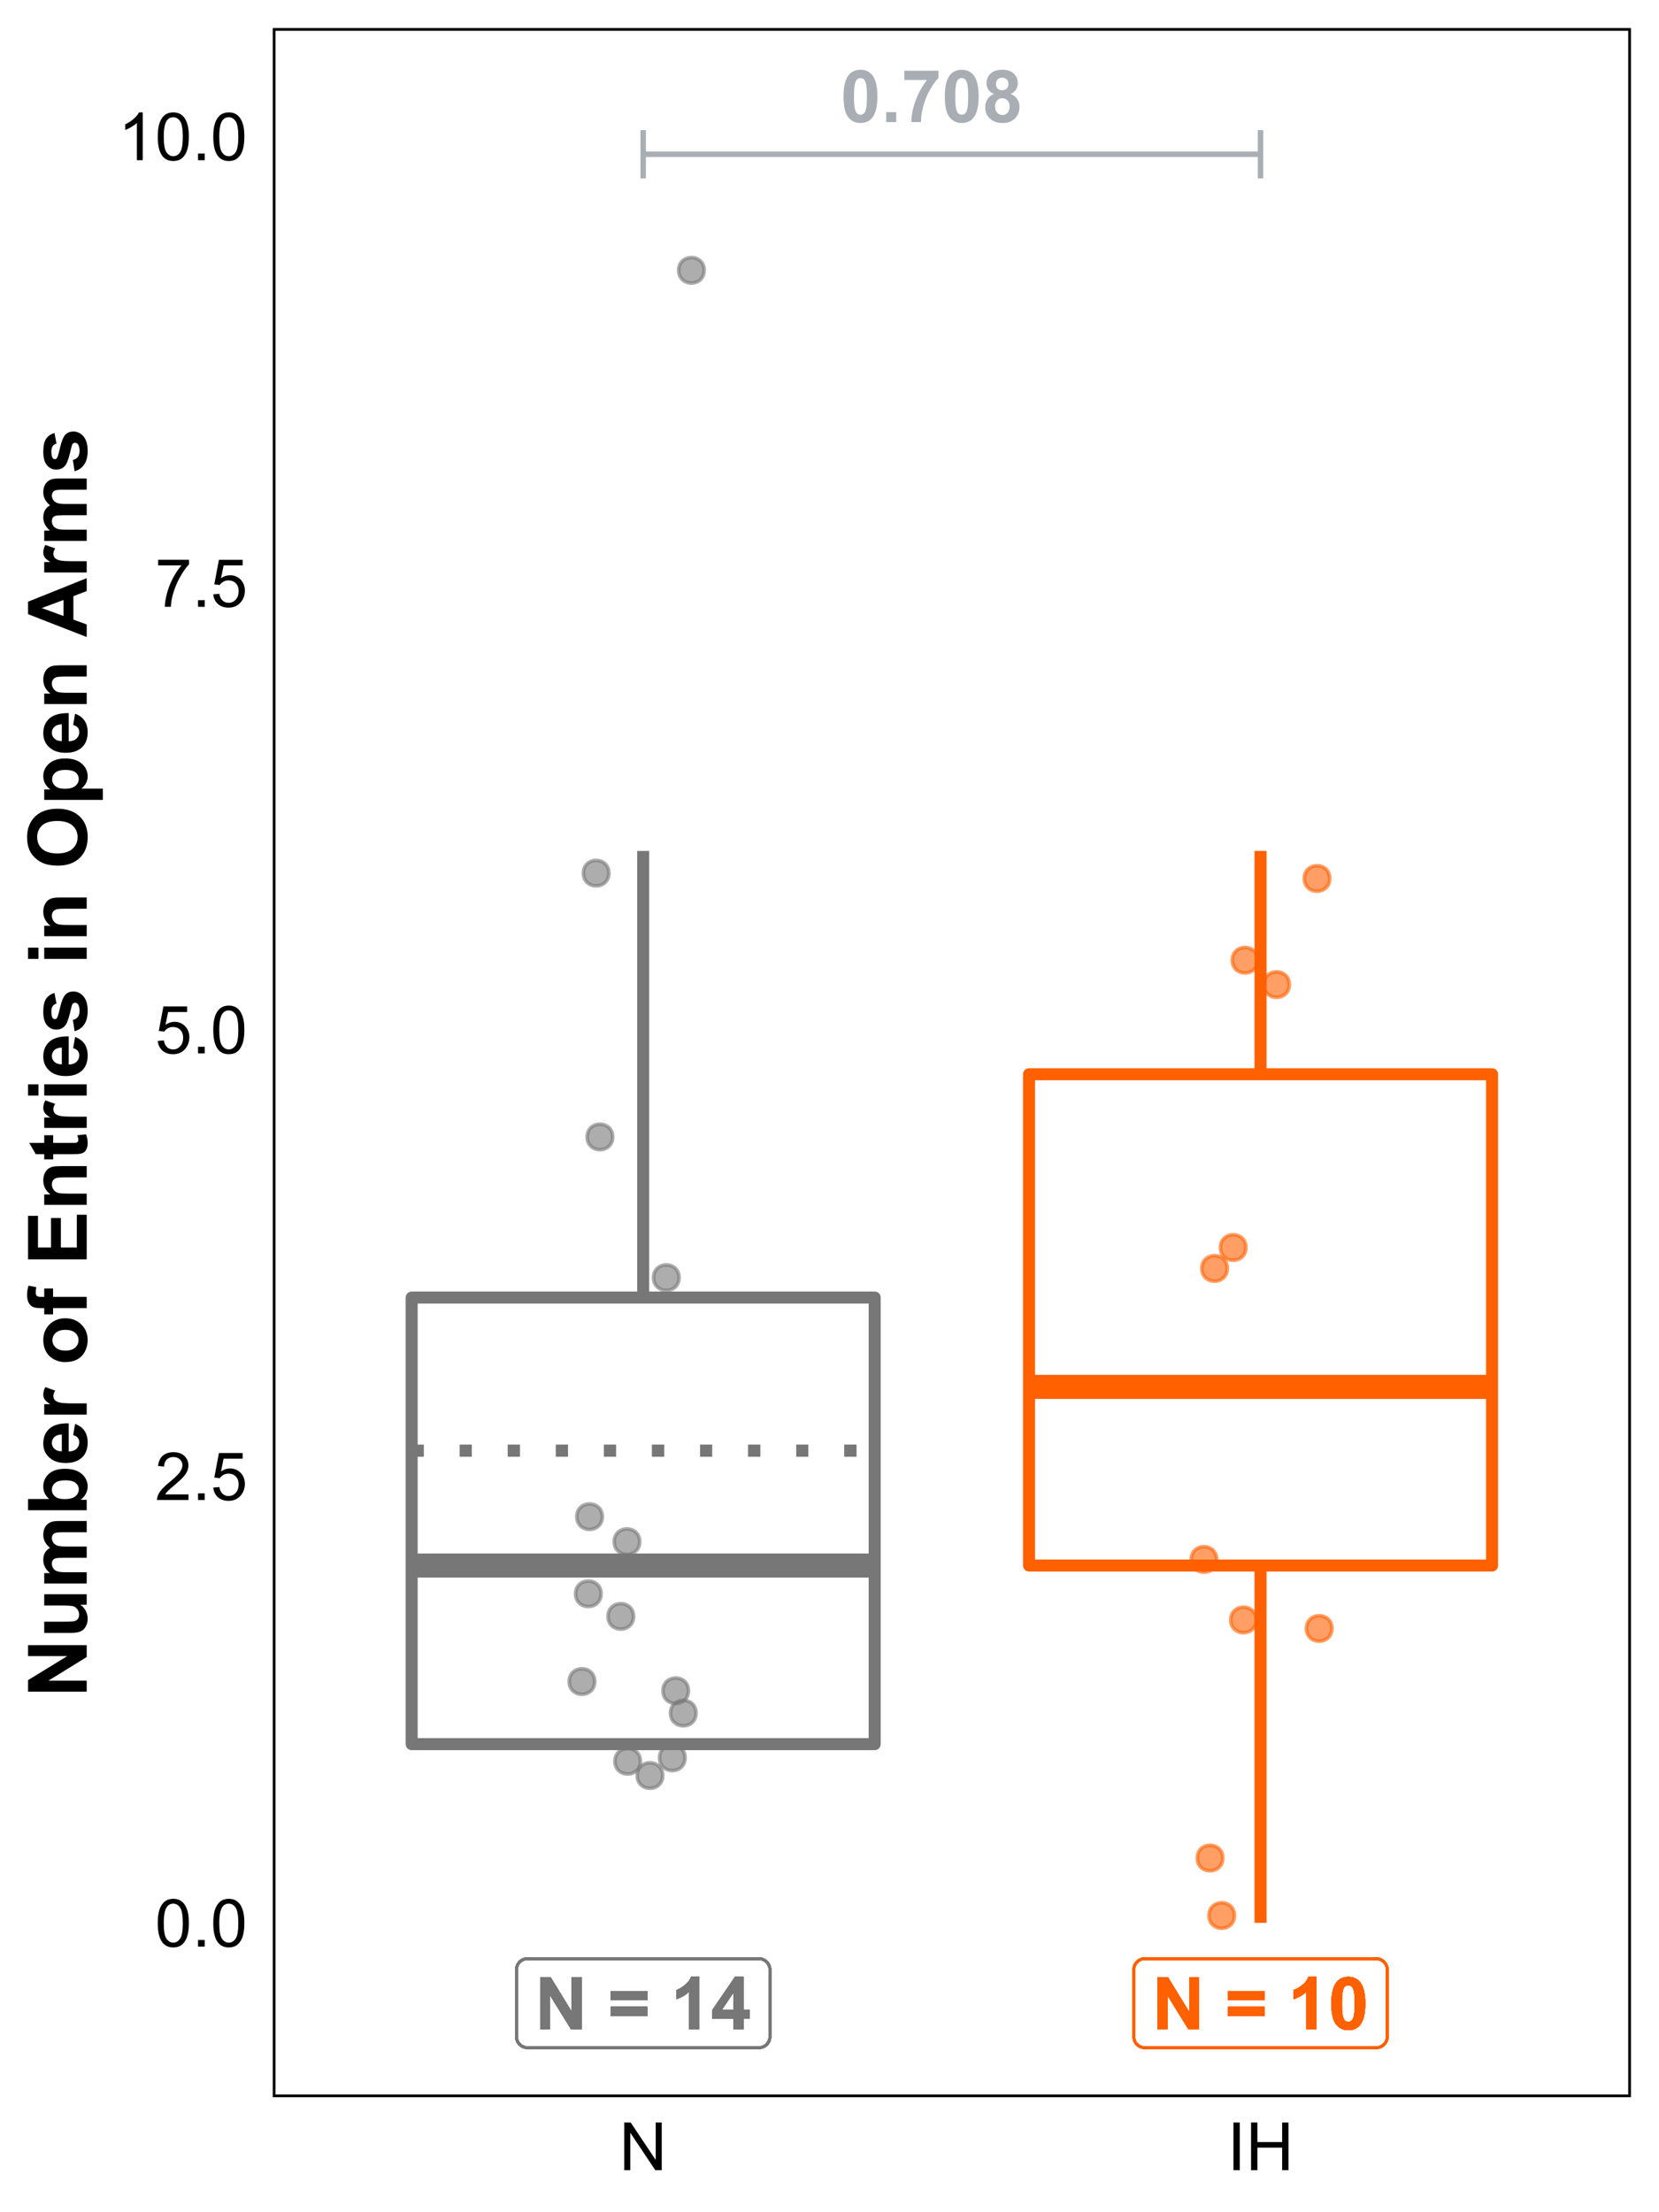 <?xml version="1.0" encoding="UTF-8"?>
<svg xmlns="http://www.w3.org/2000/svg" xmlns:xlink="http://www.w3.org/1999/xlink" width="324pt" height="432pt" viewBox="0 0 324 432" version="1.1">
<defs>
<g>
<symbol overflow="visible" id="glyph0-0">
<path style="stroke:none;" d="M 1.777 0 L 1.777 -8.891 L 8.891 -8.891 L 8.891 0 Z M 2 -0.223 L 8.668 -0.223 L 8.668 -8.668 L 2 -8.668 Z M 2 -0.223 "/>
</symbol>
<symbol overflow="visible" id="glyph0-1">
<path style="stroke:none;" d="M 3.902 -10.227 C 4.887 -10.223 5.656 -9.871 6.219 -9.168 C 6.875 -8.332 7.207 -6.949 7.211 -5.023 C 7.207 -3.094 6.875 -1.711 6.211 -0.867 C 5.656 -0.176 4.887 0.168 3.902 0.172 C 2.91 0.168 2.109 -0.207 1.508 -0.969 C 0.898 -1.727 0.598 -3.086 0.598 -5.043 C 0.598 -6.957 0.93 -8.336 1.598 -9.184 C 2.148 -9.875 2.918 -10.223 3.902 -10.227 Z M 3.902 -8.605 C 3.668 -8.602 3.457 -8.527 3.27 -8.379 C 3.082 -8.23 2.938 -7.961 2.84 -7.57 C 2.703 -7.066 2.637 -6.215 2.641 -5.023 C 2.637 -3.824 2.695 -3.004 2.82 -2.559 C 2.938 -2.109 3.09 -1.812 3.273 -1.668 C 3.457 -1.516 3.668 -1.441 3.902 -1.445 C 4.137 -1.441 4.348 -1.516 4.535 -1.668 C 4.719 -1.816 4.859 -2.086 4.965 -2.48 C 5.098 -2.977 5.168 -3.824 5.168 -5.023 C 5.168 -6.215 5.105 -7.035 4.988 -7.484 C 4.863 -7.93 4.711 -8.23 4.531 -8.379 C 4.344 -8.527 4.137 -8.602 3.902 -8.605 Z M 3.902 -8.605 "/>
</symbol>
<symbol overflow="visible" id="glyph0-2">
<path style="stroke:none;" d="M 1.02 0 L 1.02 -1.953 L 2.973 -1.953 L 2.973 0 Z M 1.02 0 "/>
</symbol>
<symbol overflow="visible" id="glyph0-3">
<path style="stroke:none;" d="M 0.605 -8.23 L 0.605 -10.043 L 7.281 -10.043 L 7.281 -8.629 C 6.727 -8.086 6.164 -7.309 5.598 -6.293 C 5.027 -5.277 4.594 -4.199 4.297 -3.059 C 3.992 -1.918 3.848 -0.898 3.855 0 L 1.973 0 C 2 -1.406 2.289 -2.84 2.844 -4.305 C 3.391 -5.766 4.125 -7.074 5.043 -8.23 Z M 0.605 -8.23 "/>
</symbol>
<symbol overflow="visible" id="glyph0-4">
<path style="stroke:none;" d="M 2.277 -5.496 C 1.77 -5.707 1.402 -5.996 1.176 -6.371 C 0.945 -6.742 0.832 -7.152 0.832 -7.598 C 0.832 -8.355 1.098 -8.984 1.629 -9.48 C 2.16 -9.977 2.914 -10.223 3.891 -10.227 C 4.859 -10.223 5.609 -9.977 6.145 -9.48 C 6.676 -8.984 6.941 -8.355 6.945 -7.598 C 6.941 -7.125 6.82 -6.703 6.578 -6.336 C 6.332 -5.965 5.988 -5.688 5.543 -5.496 C 6.105 -5.266 6.535 -4.934 6.832 -4.5 C 7.125 -4.062 7.27 -3.559 7.273 -2.992 C 7.27 -2.051 6.969 -1.285 6.371 -0.699 C 5.77 -0.113 4.973 0.176 3.98 0.18 C 3.051 0.176 2.281 -0.062 1.668 -0.547 C 0.938 -1.117 0.574 -1.906 0.578 -2.91 C 0.574 -3.461 0.711 -3.969 0.984 -4.43 C 1.258 -4.891 1.688 -5.246 2.277 -5.496 Z M 2.68 -7.461 C 2.676 -7.07 2.785 -6.77 3.008 -6.551 C 3.227 -6.332 3.523 -6.223 3.891 -6.223 C 4.258 -6.223 4.551 -6.332 4.777 -6.551 C 4.996 -6.77 5.109 -7.074 5.113 -7.469 C 5.109 -7.832 5 -8.125 4.781 -8.344 C 4.562 -8.562 4.27 -8.672 3.91 -8.676 C 3.531 -8.672 3.234 -8.559 3.012 -8.34 C 2.789 -8.113 2.676 -7.82 2.68 -7.461 Z M 2.5 -3.098 C 2.496 -2.559 2.633 -2.141 2.914 -1.84 C 3.188 -1.539 3.531 -1.387 3.945 -1.391 C 4.344 -1.387 4.68 -1.531 4.945 -1.824 C 5.211 -2.109 5.344 -2.527 5.344 -3.078 C 5.344 -3.551 5.207 -3.934 4.938 -4.227 C 4.668 -4.512 4.328 -4.656 3.918 -4.66 C 3.438 -4.656 3.082 -4.492 2.852 -4.168 C 2.613 -3.836 2.496 -3.48 2.5 -3.098 Z M 2.5 -3.098 "/>
</symbol>
<symbol overflow="visible" id="glyph0-5">
<path style="stroke:none;" d=""/>
</symbol>
<symbol overflow="visible" id="glyph0-6">
<path style="stroke:none;" d="M 1.055 0 L 1.055 -10.184 L 3.055 -10.184 L 7.223 -3.383 L 7.223 -10.184 L 9.133 -10.184 L 9.133 0 L 7.07 0 L 2.965 -6.641 L 2.965 0 Z M 1.055 0 "/>
</symbol>
<symbol overflow="visible" id="glyph0-7">
<path style="stroke:none;" d="M 0.59 -5.668 L 0.59 -7.461 L 7.711 -7.461 L 7.711 -5.668 Z M 0.59 -2.586 L 0.59 -4.383 L 7.711 -4.383 L 7.711 -2.586 Z M 0.59 -2.586 "/>
</symbol>
<symbol overflow="visible" id="glyph0-8">
<path style="stroke:none;" d="M 5.598 0 L 3.648 0 L 3.648 -7.355 C 2.934 -6.684 2.094 -6.191 1.125 -5.875 L 1.125 -7.648 C 1.633 -7.812 2.184 -8.129 2.785 -8.594 C 3.379 -9.059 3.789 -9.602 4.016 -10.227 L 5.598 -10.227 Z M 5.598 0 "/>
</symbol>
<symbol overflow="visible" id="glyph0-9">
<path style="stroke:none;" d="M 4.434 0 L 4.434 -2.051 L 0.266 -2.051 L 0.266 -3.758 L 4.684 -10.227 L 6.32 -10.227 L 6.32 -3.766 L 7.586 -3.766 L 7.586 -2.051 L 6.32 -2.051 L 6.32 0 Z M 4.434 -3.766 L 4.434 -7.246 L 2.09 -3.766 Z M 4.434 -3.766 "/>
</symbol>
<symbol overflow="visible" id="glyph1-0">
<path style="stroke:none;" d="M 1.625 0 L 1.625 -8.125 L 8.125 -8.125 L 8.125 0 Z M 1.828 -0.203 L 7.922 -0.203 L 7.922 -7.922 L 1.828 -7.922 Z M 1.828 -0.203 "/>
</symbol>
<symbol overflow="visible" id="glyph1-1">
<path style="stroke:none;" d="M 0.539 -4.59 C 0.539 -5.684 0.652 -6.57 0.879 -7.242 C 1.105 -7.914 1.441 -8.43 1.887 -8.797 C 2.332 -9.156 2.895 -9.34 3.574 -9.344 C 4.074 -9.34 4.512 -9.238 4.887 -9.043 C 5.262 -8.84 5.57 -8.551 5.82 -8.172 C 6.062 -7.793 6.258 -7.332 6.398 -6.789 C 6.539 -6.242 6.609 -5.508 6.609 -4.59 C 6.609 -3.496 6.496 -2.617 6.27 -1.945 C 6.043 -1.273 5.707 -0.754 5.262 -0.387 C 4.816 -0.023 4.254 0.156 3.574 0.16 C 2.676 0.156 1.969 -0.16 1.461 -0.805 C 0.844 -1.578 0.539 -2.84 0.539 -4.59 Z M 1.715 -4.59 C 1.711 -3.059 1.891 -2.043 2.25 -1.539 C 2.605 -1.031 3.047 -0.777 3.574 -0.781 C 4.098 -0.777 4.535 -1.031 4.895 -1.543 C 5.25 -2.047 5.43 -3.062 5.434 -4.59 C 5.43 -6.117 5.25 -7.137 4.895 -7.641 C 4.535 -8.145 4.094 -8.395 3.562 -8.398 C 3.035 -8.395 2.613 -8.172 2.305 -7.73 C 1.906 -7.16 1.711 -6.113 1.715 -4.59 Z M 1.715 -4.59 "/>
</symbol>
<symbol overflow="visible" id="glyph1-2">
<path style="stroke:none;" d="M 1.18 0 L 1.18 -1.301 L 2.48 -1.301 L 2.48 0 Z M 1.18 0 "/>
</symbol>
<symbol overflow="visible" id="glyph1-3">
<path style="stroke:none;" d="M 6.543 -1.098 L 6.543 0 L 0.395 0 C 0.383 -0.273 0.43 -0.535 0.527 -0.793 C 0.684 -1.207 0.934 -1.621 1.277 -2.031 C 1.621 -2.434 2.117 -2.902 2.773 -3.441 C 3.781 -4.266 4.465 -4.922 4.824 -5.41 C 5.176 -5.891 5.355 -6.352 5.359 -6.785 C 5.355 -7.238 5.191 -7.617 4.871 -7.93 C 4.543 -8.238 4.121 -8.395 3.605 -8.398 C 3.051 -8.395 2.613 -8.23 2.285 -7.902 C 1.953 -7.57 1.785 -7.113 1.785 -6.531 L 0.609 -6.652 C 0.688 -7.523 0.988 -8.191 1.516 -8.652 C 2.039 -9.109 2.746 -9.34 3.633 -9.344 C 4.523 -9.34 5.227 -9.094 5.75 -8.602 C 6.266 -8.105 6.527 -7.492 6.531 -6.762 C 6.527 -6.387 6.449 -6.02 6.301 -5.66 C 6.145 -5.301 5.895 -4.922 5.543 -4.523 C 5.191 -4.125 4.602 -3.578 3.781 -2.887 C 3.094 -2.309 2.656 -1.918 2.461 -1.715 C 2.266 -1.508 2.105 -1.301 1.98 -1.098 Z M 6.543 -1.098 "/>
</symbol>
<symbol overflow="visible" id="glyph1-4">
<path style="stroke:none;" d="M 0.539 -2.438 L 1.738 -2.539 C 1.824 -1.953 2.031 -1.516 2.355 -1.223 C 2.68 -0.926 3.07 -0.777 3.531 -0.781 C 4.078 -0.777 4.543 -0.984 4.926 -1.402 C 5.305 -1.812 5.496 -2.363 5.496 -3.055 C 5.496 -3.703 5.312 -4.219 4.945 -4.594 C 4.578 -4.969 4.098 -5.156 3.512 -5.16 C 3.137 -5.156 2.805 -5.074 2.512 -4.91 C 2.215 -4.742 1.984 -4.523 1.816 -4.258 L 0.742 -4.398 L 1.645 -9.18 L 6.273 -9.18 L 6.273 -8.086 L 2.559 -8.086 L 2.055 -5.586 C 2.613 -5.973 3.199 -6.168 3.816 -6.172 C 4.625 -6.168 5.312 -5.887 5.871 -5.324 C 6.43 -4.758 6.707 -4.035 6.711 -3.156 C 6.707 -2.309 6.461 -1.582 5.973 -0.973 C 5.371 -0.219 4.559 0.156 3.531 0.16 C 2.68 0.156 1.988 -0.078 1.453 -0.551 C 0.918 -1.023 0.613 -1.652 0.539 -2.438 Z M 0.539 -2.438 "/>
</symbol>
<symbol overflow="visible" id="glyph1-5">
<path style="stroke:none;" d="M 0.617 -8.086 L 0.617 -9.184 L 6.641 -9.184 L 6.641 -8.297 C 6.043 -7.664 5.457 -6.824 4.875 -5.781 C 4.293 -4.734 3.844 -3.66 3.531 -2.559 C 3.301 -1.777 3.152 -0.926 3.09 0 L 1.918 0 C 1.926 -0.73 2.07 -1.613 2.348 -2.652 C 2.621 -3.688 3.016 -4.688 3.531 -5.652 C 4.043 -6.613 4.59 -7.426 5.172 -8.086 Z M 0.617 -8.086 "/>
</symbol>
<symbol overflow="visible" id="glyph1-6">
<path style="stroke:none;" d="M 4.844 0 L 3.699 0 L 3.699 -7.281 C 3.422 -7.016 3.062 -6.754 2.617 -6.492 C 2.168 -6.23 1.766 -6.031 1.414 -5.902 L 1.414 -7.008 C 2.051 -7.305 2.609 -7.668 3.09 -8.098 C 3.566 -8.527 3.906 -8.941 4.105 -9.344 L 4.844 -9.344 Z M 4.844 0 "/>
</symbol>
<symbol overflow="visible" id="glyph1-7">
<path style="stroke:none;" d="M 0.992 0 L 0.992 -9.305 L 2.254 -9.305 L 7.141 -2 L 7.141 -9.305 L 8.32 -9.305 L 8.32 0 L 7.059 0 L 2.172 -7.312 L 2.172 0 Z M 0.992 0 "/>
</symbol>
<symbol overflow="visible" id="glyph1-8">
<path style="stroke:none;" d="M 1.211 0 L 1.211 -9.305 L 2.445 -9.305 L 2.445 0 Z M 1.211 0 "/>
</symbol>
<symbol overflow="visible" id="glyph1-9">
<path style="stroke:none;" d="M 1.039 0 L 1.039 -9.305 L 2.273 -9.305 L 2.273 -5.484 L 7.109 -5.484 L 7.109 -9.305 L 8.34 -9.305 L 8.34 0 L 7.109 0 L 7.109 -4.387 L 2.273 -4.387 L 2.273 0 Z M 1.039 0 "/>
</symbol>
<symbol overflow="visible" id="glyph2-0">
<path style="stroke:none;" d="M 0 -2 L -10 -2 L -10 -10 L 0 -10 Z M -0.25 -2.25 L -0.25 -9.75 L -9.75 -9.75 L -9.75 -2.25 Z M -0.25 -2.25 "/>
</symbol>
<symbol overflow="visible" id="glyph2-1">
<path style="stroke:none;" d="M 0 -1.188 L -11.453 -1.188 L -11.453 -3.438 L -3.805 -8.125 L -11.453 -8.125 L -11.453 -10.273 L 0 -10.273 L 0 -7.953 L -7.469 -3.336 L 0 -3.336 Z M 0 -1.188 "/>
</symbol>
<symbol overflow="visible" id="glyph2-2">
<path style="stroke:none;" d="M 0 -6.609 L -1.242 -6.609 C -0.797 -6.305 -0.445 -5.906 -0.195 -5.418 C 0.062 -4.922 0.188 -4.402 0.188 -3.859 C 0.188 -3.301 0.066 -2.801 -0.18 -2.359 C -0.422 -1.914 -0.766 -1.594 -1.211 -1.398 C -1.652 -1.199 -2.266 -1.102 -3.047 -1.102 L -8.297 -1.102 L -8.297 -3.297 L -4.484 -3.297 C -3.312 -3.293 -2.598 -3.332 -2.34 -3.418 C -2.074 -3.496 -1.867 -3.645 -1.715 -3.859 C -1.559 -4.07 -1.48 -4.34 -1.484 -4.672 C -1.48 -5.043 -1.586 -5.379 -1.793 -5.68 C -1.996 -5.973 -2.25 -6.176 -2.559 -6.289 C -2.859 -6.395 -3.605 -6.449 -4.797 -6.453 L -8.297 -6.453 L -8.297 -8.648 L 0 -8.648 Z M 0 -6.609 "/>
</symbol>
<symbol overflow="visible" id="glyph2-3">
<path style="stroke:none;" d="M -8.297 -0.984 L -8.297 -3.008 L -7.164 -3.008 C -8.043 -3.727 -8.484 -4.59 -8.484 -5.594 C -8.484 -6.121 -8.375 -6.582 -8.156 -6.977 C -7.938 -7.363 -7.605 -7.684 -7.164 -7.938 C -7.605 -8.301 -7.938 -8.695 -8.156 -9.117 C -8.375 -9.539 -8.484 -9.988 -8.484 -10.469 C -8.484 -11.074 -8.359 -11.59 -8.113 -12.016 C -7.863 -12.434 -7.5 -12.75 -7.023 -12.961 C -6.668 -13.109 -6.094 -13.184 -5.305 -13.188 L 0 -13.188 L 0 -10.992 L -4.742 -10.992 C -5.562 -10.992 -6.094 -10.914 -6.336 -10.766 C -6.645 -10.559 -6.801 -10.246 -6.805 -9.828 C -6.801 -9.516 -6.707 -9.227 -6.523 -8.961 C -6.332 -8.688 -6.059 -8.492 -5.699 -8.375 C -5.336 -8.25 -4.766 -8.191 -3.984 -8.195 L 0 -8.195 L 0 -6 L -4.547 -6 C -5.352 -6 -5.871 -5.961 -6.109 -5.883 C -6.34 -5.805 -6.516 -5.684 -6.633 -5.52 C -6.746 -5.355 -6.801 -5.133 -6.805 -4.852 C -6.801 -4.512 -6.711 -4.207 -6.531 -3.938 C -6.348 -3.664 -6.086 -3.469 -5.742 -3.355 C -5.398 -3.234 -4.828 -3.176 -4.031 -3.18 L 0 -3.18 L 0 -0.984 Z M -8.297 -0.984 "/>
</symbol>
<symbol overflow="visible" id="glyph2-4">
<path style="stroke:none;" d="M 0 -1.055 L -11.453 -1.055 L -11.453 -3.25 L -7.328 -3.25 C -8.098 -3.926 -8.484 -4.727 -8.484 -5.656 C -8.484 -6.664 -8.117 -7.5 -7.387 -8.164 C -6.652 -8.82 -5.602 -9.152 -4.234 -9.156 C -2.816 -9.152 -1.727 -8.816 -0.961 -8.145 C -0.195 -7.469 0.188 -6.648 0.188 -5.688 C 0.188 -5.211 0.07 -4.742 -0.168 -4.285 C -0.402 -3.82 -0.754 -3.426 -1.219 -3.094 L 0 -3.094 Z M -4.328 -3.234 C -3.465 -3.234 -2.828 -3.367 -2.422 -3.641 C -1.836 -4.016 -1.547 -4.523 -1.547 -5.156 C -1.547 -5.641 -1.754 -6.051 -2.168 -6.395 C -2.582 -6.73 -3.234 -6.902 -4.125 -6.906 C -5.07 -6.902 -5.754 -6.73 -6.176 -6.391 C -6.594 -6.043 -6.801 -5.602 -6.805 -5.07 C -6.801 -4.539 -6.598 -4.102 -6.191 -3.758 C -5.781 -3.406 -5.16 -3.234 -4.328 -3.234 Z M -4.328 -3.234 "/>
</symbol>
<symbol overflow="visible" id="glyph2-5">
<path style="stroke:none;" d="M -2.641 -5.953 L -2.273 -8.141 C -1.469 -7.855 -0.855 -7.414 -0.441 -6.809 C -0.02 -6.199 0.188 -5.438 0.188 -4.531 C 0.188 -3.086 -0.281 -2.02 -1.227 -1.328 C -1.977 -0.777 -2.93 -0.504 -4.086 -0.508 C -5.457 -0.504 -6.535 -0.863 -7.316 -1.586 C -8.094 -2.301 -8.484 -3.211 -8.484 -4.312 C -8.484 -5.547 -8.074 -6.52 -7.262 -7.234 C -6.441 -7.945 -5.195 -8.285 -3.516 -8.258 L -3.516 -2.758 C -2.863 -2.77 -2.355 -2.945 -1.996 -3.289 C -1.633 -3.625 -1.453 -4.047 -1.453 -4.555 C -1.453 -4.895 -1.547 -5.184 -1.734 -5.422 C -1.922 -5.652 -2.223 -5.832 -2.641 -5.953 Z M -4.859 -6.078 C -5.492 -6.059 -5.977 -5.895 -6.309 -5.586 C -6.637 -5.27 -6.801 -4.891 -6.805 -4.445 C -6.801 -3.965 -6.629 -3.57 -6.281 -3.258 C -5.93 -2.945 -5.453 -2.789 -4.859 -2.797 Z M -4.859 -6.078 "/>
</symbol>
<symbol overflow="visible" id="glyph2-6">
<path style="stroke:none;" d="M 0 -3.25 L 0 -1.055 L -8.297 -1.055 L -8.297 -3.094 L -7.117 -3.094 C -7.672 -3.441 -8.039 -3.754 -8.219 -4.035 C -8.395 -4.312 -8.484 -4.629 -8.484 -4.984 C -8.484 -5.48 -8.344 -5.961 -8.07 -6.43 L -6.156 -5.75 C -6.395 -5.375 -6.516 -5.031 -6.516 -4.719 C -6.516 -4.406 -6.43 -4.148 -6.262 -3.938 C -6.09 -3.723 -5.785 -3.555 -5.344 -3.434 C -4.898 -3.309 -3.969 -3.246 -2.562 -3.25 Z M 0 -3.25 "/>
</symbol>
<symbol overflow="visible" id="glyph2-7">
<path style="stroke:none;" d="M -4.266 -0.641 C -4.992 -0.637 -5.695 -0.816 -6.383 -1.18 C -7.062 -1.535 -7.586 -2.047 -7.945 -2.707 C -8.305 -3.363 -8.484 -4.098 -8.484 -4.914 C -8.484 -6.168 -8.074 -7.195 -7.262 -8 C -6.441 -8.797 -5.414 -9.199 -4.172 -9.203 C -2.914 -9.199 -1.871 -8.793 -1.051 -7.988 C -0.223 -7.176 0.188 -6.156 0.188 -4.93 C 0.188 -4.164 0.016 -3.441 -0.328 -2.754 C -0.672 -2.062 -1.176 -1.535 -1.84 -1.18 C -2.504 -0.816 -3.312 -0.637 -4.266 -0.641 Z M -4.148 -2.891 C -3.324 -2.887 -2.691 -3.082 -2.258 -3.477 C -1.816 -3.863 -1.598 -4.348 -1.602 -4.922 C -1.598 -5.492 -1.816 -5.973 -2.258 -6.363 C -2.691 -6.75 -3.328 -6.941 -4.164 -6.945 C -4.973 -6.941 -5.598 -6.75 -6.039 -6.363 C -6.473 -5.973 -6.691 -5.492 -6.695 -4.922 C -6.691 -4.348 -6.473 -3.863 -6.039 -3.477 C -5.598 -3.082 -4.969 -2.887 -4.148 -2.891 Z M -4.148 -2.891 "/>
</symbol>
<symbol overflow="visible" id="glyph2-8">
<path style="stroke:none;" d="M -8.297 -0.188 L -8.297 -1.406 L -8.922 -1.406 C -9.617 -1.406 -10.137 -1.48 -10.484 -1.629 C -10.824 -1.777 -11.105 -2.051 -11.324 -2.449 C -11.539 -2.848 -11.648 -3.352 -11.648 -3.961 C -11.648 -4.586 -11.555 -5.195 -11.367 -5.797 L -9.836 -5.5 C -9.918 -5.148 -9.961 -4.812 -9.961 -4.492 C -9.961 -4.172 -9.887 -3.945 -9.738 -3.809 C -9.59 -3.668 -9.305 -3.598 -8.883 -3.602 L -8.297 -3.602 L -8.297 -5.242 L -6.57 -5.242 L -6.57 -3.602 L 0 -3.602 L 0 -1.406 L -6.57 -1.406 L -6.57 -0.188 Z M -8.297 -0.188 "/>
</symbol>
<symbol overflow="visible" id="glyph2-9">
<path style="stroke:none;" d="M 0 -1.164 L -11.453 -1.164 L -11.453 -9.656 L -9.516 -9.656 L -9.516 -3.477 L -6.977 -3.477 L -6.977 -9.227 L -5.047 -9.227 L -5.047 -3.477 L -1.93 -3.477 L -1.93 -9.875 L 0 -9.875 Z M 0 -1.164 "/>
</symbol>
<symbol overflow="visible" id="glyph2-10">
<path style="stroke:none;" d="M 0 -8.695 L 0 -6.5 L -4.234 -6.5 C -5.129 -6.496 -5.707 -6.449 -5.973 -6.359 C -6.23 -6.262 -6.438 -6.109 -6.586 -5.902 C -6.73 -5.688 -6.801 -5.434 -6.805 -5.141 C -6.801 -4.758 -6.699 -4.418 -6.492 -4.117 C -6.281 -3.812 -6.004 -3.605 -5.664 -3.496 C -5.316 -3.383 -4.68 -3.328 -3.758 -3.328 L 0 -3.328 L 0 -1.133 L -8.297 -1.133 L -8.297 -3.172 L -7.078 -3.172 C -8.016 -3.891 -8.484 -4.805 -8.484 -5.906 C -8.484 -6.391 -8.395 -6.832 -8.223 -7.234 C -8.043 -7.633 -7.82 -7.938 -7.555 -8.145 C -7.281 -8.348 -6.977 -8.488 -6.633 -8.574 C -6.289 -8.652 -5.797 -8.695 -5.156 -8.695 Z M 0 -8.695 "/>
</symbol>
<symbol overflow="visible" id="glyph2-11">
<path style="stroke:none;" d="M -8.297 -4.953 L -6.547 -4.953 L -6.547 -3.453 L -3.203 -3.453 C -2.523 -3.449 -2.129 -3.465 -2.02 -3.496 C -1.906 -3.523 -1.812 -3.59 -1.742 -3.691 C -1.664 -3.793 -1.629 -3.914 -1.633 -4.062 C -1.629 -4.262 -1.699 -4.559 -1.844 -4.945 L -0.141 -5.133 C 0.078 -4.621 0.188 -4.043 0.188 -3.398 C 0.188 -3 0.121 -2.641 -0.012 -2.328 C -0.145 -2.008 -0.316 -1.777 -0.527 -1.629 C -0.738 -1.48 -1.023 -1.375 -1.383 -1.32 C -1.637 -1.27 -2.152 -1.246 -2.93 -1.25 L -6.547 -1.25 L -6.547 -0.242 L -8.297 -0.242 L -8.297 -1.25 L -9.945 -1.25 L -11.227 -3.453 L -8.297 -3.453 Z M -8.297 -4.953 "/>
</symbol>
<symbol overflow="visible" id="glyph2-12">
<path style="stroke:none;" d="M -9.422 -1.148 L -11.453 -1.148 L -11.453 -3.344 L -9.422 -3.344 Z M 0 -1.148 L -8.297 -1.148 L -8.297 -3.344 L 0 -3.344 Z M 0 -1.148 "/>
</symbol>
<symbol overflow="visible" id="glyph2-13">
<path style="stroke:none;" d="M -2.367 -0.375 L -2.703 -2.578 C -2.273 -2.672 -1.949 -2.859 -1.73 -3.148 C -1.504 -3.43 -1.395 -3.832 -1.398 -4.352 C -1.395 -4.918 -1.5 -5.344 -1.711 -5.633 C -1.855 -5.82 -2.051 -5.918 -2.297 -5.922 C -2.461 -5.918 -2.598 -5.867 -2.711 -5.766 C -2.812 -5.656 -2.91 -5.41 -3 -5.031 C -3.391 -3.258 -3.746 -2.137 -4.07 -1.664 C -4.516 -1.008 -5.137 -0.68 -5.938 -0.68 C -6.652 -0.68 -7.258 -0.961 -7.75 -1.531 C -8.238 -2.094 -8.484 -2.977 -8.484 -4.172 C -8.484 -5.305 -8.297 -6.148 -7.93 -6.703 C -7.555 -7.254 -7.008 -7.633 -6.289 -7.844 L -5.906 -5.773 C -6.227 -5.68 -6.473 -5.512 -6.648 -5.27 C -6.816 -5.02 -6.902 -4.668 -6.906 -4.211 C -6.902 -3.629 -6.82 -3.215 -6.664 -2.969 C -6.547 -2.801 -6.398 -2.719 -6.219 -2.719 C -6.059 -2.719 -5.926 -2.789 -5.82 -2.938 C -5.672 -3.133 -5.469 -3.816 -5.203 -4.988 C -4.938 -6.152 -4.609 -6.969 -4.227 -7.438 C -3.832 -7.891 -3.289 -8.121 -2.594 -8.125 C -1.832 -8.121 -1.18 -7.805 -0.633 -7.172 C -0.086 -6.535 0.188 -5.594 0.188 -4.352 C 0.188 -3.219 -0.039 -2.324 -0.5 -1.668 C -0.953 -1.008 -1.578 -0.578 -2.367 -0.375 Z M -2.367 -0.375 "/>
</symbol>
<symbol overflow="visible" id="glyph2-14">
<path style="stroke:none;" d="M -5.656 -0.695 C -6.82 -0.691 -7.801 -0.867 -8.594 -1.219 C -9.176 -1.477 -9.699 -1.832 -10.164 -2.285 C -10.625 -2.734 -10.969 -3.227 -11.195 -3.766 C -11.496 -4.477 -11.648 -5.301 -11.648 -6.234 C -11.648 -7.922 -11.125 -9.27 -10.078 -10.285 C -9.031 -11.293 -7.574 -11.801 -5.711 -11.805 C -3.859 -11.801 -2.414 -11.297 -1.371 -10.297 C -0.328 -9.289 0.191 -7.945 0.195 -6.266 C 0.191 -4.559 -0.324 -3.207 -1.363 -2.203 C -2.398 -1.195 -3.828 -0.691 -5.656 -0.695 Z M -5.734 -3.078 C -4.434 -3.074 -3.449 -3.375 -2.785 -3.977 C -2.113 -4.574 -1.781 -5.336 -1.781 -6.258 C -1.781 -7.18 -2.113 -7.934 -2.777 -8.527 C -3.441 -9.113 -4.438 -9.41 -5.766 -9.414 C -7.078 -9.41 -8.055 -9.121 -8.703 -8.551 C -9.344 -7.973 -9.668 -7.211 -9.672 -6.258 C -9.668 -5.305 -9.34 -4.535 -8.691 -3.953 C -8.035 -3.367 -7.051 -3.074 -5.734 -3.078 Z M -5.734 -3.078 "/>
</symbol>
<symbol overflow="visible" id="glyph2-15">
<path style="stroke:none;" d="M -8.297 -1.086 L -8.297 -3.133 L -7.078 -3.133 C -7.492 -3.395 -7.828 -3.754 -8.094 -4.211 C -8.352 -4.66 -8.484 -5.164 -8.484 -5.719 C -8.484 -6.68 -8.105 -7.496 -7.352 -8.172 C -6.594 -8.84 -5.543 -9.176 -4.195 -9.18 C -2.809 -9.176 -1.73 -8.836 -0.965 -8.164 C -0.195 -7.484 0.188 -6.664 0.188 -5.703 C 0.188 -5.242 0.098 -4.828 -0.086 -4.457 C -0.266 -4.082 -0.578 -3.691 -1.023 -3.281 L 3.156 -3.281 L 3.156 -1.086 Z M -4.289 -3.258 C -3.355 -3.258 -2.664 -3.441 -2.223 -3.812 C -1.773 -4.18 -1.551 -4.629 -1.555 -5.164 C -1.551 -5.672 -1.758 -6.098 -2.168 -6.438 C -2.574 -6.773 -3.242 -6.941 -4.18 -6.945 C -5.047 -6.941 -5.695 -6.77 -6.117 -6.422 C -6.539 -6.07 -6.75 -5.637 -6.75 -5.125 C -6.75 -4.586 -6.543 -4.141 -6.129 -3.789 C -5.715 -3.434 -5.102 -3.258 -4.289 -3.258 Z M -4.289 -3.258 "/>
</symbol>
<symbol overflow="visible" id="glyph2-16">
<path style="stroke:none;" d="M 0 -11.492 L 0 -8.977 L -2.602 -7.977 L -2.602 -3.398 L 0 -2.453 L 0 0 L -11.453 -4.461 L -11.453 -6.906 Z M -4.531 -7.234 L -8.781 -5.656 L -4.531 -4.109 Z M -4.531 -7.234 "/>
</symbol>
</g>
<clipPath id="clip1">
  <path d="M 53.273 5.48 L 318.52 5.48 L 318.52 409.547 L 53.273 409.547 Z M 53.273 5.48 "/>
</clipPath>
</defs>
<g id="surface6087">
<path style="fill:none;stroke-width:2.347;stroke-linecap:butt;stroke-linejoin:round;stroke:rgb(46.667%,46.667%,46.667%);stroke-opacity:1;stroke-miterlimit:10;" d="M 125.613 253.387 L 125.613 166.176 "/>
<path style="fill:none;stroke-width:2.347;stroke-linecap:butt;stroke-linejoin:round;stroke:rgb(46.667%,46.667%,46.667%);stroke-opacity:1;stroke-miterlimit:10;" d="M 125.613 340.598 L 125.613 340.598 "/>
<path style="fill:none;stroke-width:2.347;stroke-linecap:round;stroke-linejoin:round;stroke:rgb(46.667%,46.667%,46.667%);stroke-opacity:1;stroke-miterlimit:10;" d="M 80.398 253.387 L 80.398 340.598 L 170.824 340.598 L 170.824 253.387 Z M 80.398 253.387 "/>
<path style="fill:none;stroke-width:4.695;stroke-linecap:butt;stroke-linejoin:round;stroke:rgb(46.667%,46.667%,46.667%);stroke-opacity:1;stroke-miterlimit:10;" d="M 80.398 305.715 L 170.824 305.715 "/>
<path style="fill:none;stroke-width:2.347;stroke-linecap:butt;stroke-linejoin:round;stroke:rgb(100%,37.647%,0%);stroke-opacity:1;stroke-miterlimit:10;" d="M 246.18 209.781 L 246.18 166.176 "/>
<path style="fill:none;stroke-width:2.347;stroke-linecap:butt;stroke-linejoin:round;stroke:rgb(100%,37.647%,0%);stroke-opacity:1;stroke-miterlimit:10;" d="M 246.18 305.715 L 246.18 375.484 "/>
<path style="fill:none;stroke-width:2.347;stroke-linecap:round;stroke-linejoin:round;stroke:rgb(100%,37.647%,0%);stroke-opacity:1;stroke-miterlimit:10;" d="M 200.969 209.781 L 200.969 305.715 L 291.395 305.715 L 291.395 209.781 Z M 200.969 209.781 "/>
<path style="fill:none;stroke-width:4.695;stroke-linecap:butt;stroke-linejoin:round;stroke:rgb(100%,37.647%,0%);stroke-opacity:1;stroke-miterlimit:10;" d="M 200.969 270.828 L 291.395 270.828 "/>
<path style="fill:none;stroke-width:2.347;stroke-linecap:butt;stroke-linejoin:round;stroke:rgb(46.667%,46.667%,46.667%);stroke-opacity:1;stroke-dasharray:2.347,7.042;stroke-miterlimit:10;" d="M 80.398 283.289 L 170.824 283.289 "/>
<path style="fill:none;stroke-width:2.347;stroke-linecap:butt;stroke-linejoin:round;stroke:rgb(46.667%,46.667%,46.667%);stroke-opacity:1;stroke-dasharray:2.347,7.042;stroke-miterlimit:10;" d="M 125.613 283.289 L 125.613 283.289 "/>
<path style="fill:none;stroke-width:2.347;stroke-linecap:butt;stroke-linejoin:round;stroke:rgb(46.667%,46.667%,46.667%);stroke-opacity:1;stroke-dasharray:2.347,7.042;stroke-miterlimit:10;" d="M 80.398 283.289 L 170.824 283.289 "/>
<path style="fill:none;stroke-width:2.347;stroke-linecap:butt;stroke-linejoin:round;stroke:rgb(100%,37.647%,0%);stroke-opacity:1;stroke-dasharray:2.347,7.042;stroke-miterlimit:10;" d="M 200.969 270.828 L 291.395 270.828 "/>
<path style="fill:none;stroke-width:2.347;stroke-linecap:butt;stroke-linejoin:round;stroke:rgb(100%,37.647%,0%);stroke-opacity:1;stroke-dasharray:2.347,7.042;stroke-miterlimit:10;" d="M 246.18 270.828 L 246.18 270.828 "/>
<path style="fill:none;stroke-width:2.347;stroke-linecap:butt;stroke-linejoin:round;stroke:rgb(100%,37.647%,0%);stroke-opacity:1;stroke-dasharray:2.347,7.042;stroke-miterlimit:10;" d="M 200.969 270.828 L 291.395 270.828 "/>
<path style="fill-rule:nonzero;fill:rgb(46.667%,46.667%,46.667%);fill-opacity:0.6;stroke-width:0.709;stroke-linecap:round;stroke-linejoin:round;stroke:rgb(46.667%,46.667%,46.667%);stroke-opacity:0.6;stroke-miterlimit:10;" d="M 133.789 343.266 C 133.789 346.586 128.812 346.586 128.812 343.266 C 128.812 339.949 133.789 339.949 133.789 343.266 "/>
<path style="fill-rule:nonzero;fill:rgb(46.667%,46.667%,46.667%);fill-opacity:0.6;stroke-width:0.709;stroke-linecap:round;stroke-linejoin:round;stroke:rgb(46.667%,46.667%,46.667%);stroke-opacity:0.6;stroke-miterlimit:10;" d="M 132.617 249.496 C 132.617 252.812 127.641 252.812 127.641 249.496 C 127.641 246.176 132.617 246.176 132.617 249.496 "/>
<path style="fill-rule:nonzero;fill:rgb(46.667%,46.667%,46.667%);fill-opacity:0.6;stroke-width:0.709;stroke-linecap:round;stroke-linejoin:round;stroke:rgb(46.667%,46.667%,46.667%);stroke-opacity:0.6;stroke-miterlimit:10;" d="M 118.914 170.508 C 118.914 173.824 113.938 173.824 113.938 170.508 C 113.938 167.188 118.914 167.188 118.914 170.508 "/>
<path style="fill-rule:nonzero;fill:rgb(46.667%,46.667%,46.667%);fill-opacity:0.6;stroke-width:0.709;stroke-linecap:round;stroke-linejoin:round;stroke:rgb(46.667%,46.667%,46.667%);stroke-opacity:0.6;stroke-miterlimit:10;" d="M 135.934 334.527 C 135.934 337.844 130.957 337.844 130.957 334.527 C 130.957 331.211 135.934 331.211 135.934 334.527 "/>
<path style="fill-rule:nonzero;fill:rgb(46.667%,46.667%,46.667%);fill-opacity:0.6;stroke-width:0.709;stroke-linecap:round;stroke-linejoin:round;stroke:rgb(46.667%,46.667%,46.667%);stroke-opacity:0.6;stroke-miterlimit:10;" d="M 137.52 52.785 C 137.52 56.102 132.543 56.102 132.543 52.785 C 132.543 49.465 137.52 49.465 137.52 52.785 "/>
<path style="fill-rule:nonzero;fill:rgb(46.667%,46.667%,46.667%);fill-opacity:0.6;stroke-width:0.709;stroke-linecap:round;stroke-linejoin:round;stroke:rgb(46.667%,46.667%,46.667%);stroke-opacity:0.6;stroke-miterlimit:10;" d="M 116.141 328.367 C 116.141 331.688 111.164 331.688 111.164 328.367 C 111.164 325.051 116.141 325.051 116.141 328.367 "/>
<path style="fill-rule:nonzero;fill:rgb(46.667%,46.667%,46.667%);fill-opacity:0.6;stroke-width:0.709;stroke-linecap:round;stroke-linejoin:round;stroke:rgb(46.667%,46.667%,46.667%);stroke-opacity:0.6;stroke-miterlimit:10;" d="M 123.727 315.645 C 123.727 318.961 118.75 318.961 118.75 315.645 C 118.75 312.328 123.727 312.328 123.727 315.645 "/>
<path style="fill-rule:nonzero;fill:rgb(46.667%,46.667%,46.667%);fill-opacity:0.6;stroke-width:0.709;stroke-linecap:round;stroke-linejoin:round;stroke:rgb(46.667%,46.667%,46.667%);stroke-opacity:0.6;stroke-miterlimit:10;" d="M 119.652 222.02 C 119.652 225.336 114.676 225.336 114.676 222.02 C 114.676 218.703 119.652 218.703 119.652 222.02 "/>
<path style="fill-rule:nonzero;fill:rgb(46.667%,46.667%,46.667%);fill-opacity:0.6;stroke-width:0.709;stroke-linecap:round;stroke-linejoin:round;stroke:rgb(46.667%,46.667%,46.667%);stroke-opacity:0.6;stroke-miterlimit:10;" d="M 117.629 296.176 C 117.629 299.492 112.652 299.492 112.652 296.176 C 112.652 292.859 117.629 292.859 117.629 296.176 "/>
<path style="fill-rule:nonzero;fill:rgb(46.667%,46.667%,46.667%);fill-opacity:0.6;stroke-width:0.709;stroke-linecap:round;stroke-linejoin:round;stroke:rgb(46.667%,46.667%,46.667%);stroke-opacity:0.6;stroke-miterlimit:10;" d="M 117.391 311.234 C 117.391 314.551 112.414 314.551 112.414 311.234 C 112.414 307.918 117.391 307.918 117.391 311.234 "/>
<path style="fill-rule:nonzero;fill:rgb(46.667%,46.667%,46.667%);fill-opacity:0.6;stroke-width:0.709;stroke-linecap:round;stroke-linejoin:round;stroke:rgb(46.667%,46.667%,46.667%);stroke-opacity:0.6;stroke-miterlimit:10;" d="M 129.422 346.723 C 129.422 350.043 124.445 350.043 124.445 346.723 C 124.445 343.406 129.422 343.406 129.422 346.723 "/>
<path style="fill-rule:nonzero;fill:rgb(46.667%,46.667%,46.667%);fill-opacity:0.6;stroke-width:0.709;stroke-linecap:round;stroke-linejoin:round;stroke:rgb(46.667%,46.667%,46.667%);stroke-opacity:0.6;stroke-miterlimit:10;" d="M 125.07 343.938 C 125.07 347.258 120.094 347.258 120.094 343.938 C 120.094 340.621 125.07 340.621 125.07 343.938 "/>
<path style="fill-rule:nonzero;fill:rgb(46.667%,46.667%,46.667%);fill-opacity:0.6;stroke-width:0.709;stroke-linecap:round;stroke-linejoin:round;stroke:rgb(46.667%,46.667%,46.667%);stroke-opacity:0.6;stroke-miterlimit:10;" d="M 124.934 301.055 C 124.934 304.375 119.957 304.375 119.957 301.055 C 119.957 297.738 124.934 297.738 124.934 301.055 "/>
<path style="fill-rule:nonzero;fill:rgb(46.667%,46.667%,46.667%);fill-opacity:0.6;stroke-width:0.709;stroke-linecap:round;stroke-linejoin:round;stroke:rgb(46.667%,46.667%,46.667%);stroke-opacity:0.6;stroke-miterlimit:10;" d="M 134.453 330.168 C 134.453 333.484 129.477 333.484 129.477 330.168 C 129.477 326.852 134.453 326.852 134.453 330.168 "/>
<path style="fill-rule:nonzero;fill:rgb(100%,37.647%,0%);fill-opacity:0.6;stroke-width:0.709;stroke-linecap:round;stroke-linejoin:round;stroke:rgb(100%,37.647%,0%);stroke-opacity:0.6;stroke-miterlimit:10;" d="M 245.34 316.34 C 245.34 319.66 240.363 319.66 240.363 316.34 C 240.363 313.023 245.34 313.023 245.34 316.34 "/>
<path style="fill-rule:nonzero;fill:rgb(100%,37.647%,0%);fill-opacity:0.6;stroke-width:0.709;stroke-linecap:round;stroke-linejoin:round;stroke:rgb(100%,37.647%,0%);stroke-opacity:0.6;stroke-miterlimit:10;" d="M 241.086 374.062 C 241.086 377.379 236.105 377.379 236.105 374.062 C 236.105 370.742 241.086 370.742 241.086 374.062 "/>
<path style="fill-rule:nonzero;fill:rgb(100%,37.647%,0%);fill-opacity:0.6;stroke-width:0.709;stroke-linecap:round;stroke-linejoin:round;stroke:rgb(100%,37.647%,0%);stroke-opacity:0.6;stroke-miterlimit:10;" d="M 245.641 187.512 C 245.641 190.828 240.664 190.828 240.664 187.512 C 240.664 184.191 245.641 184.191 245.641 187.512 "/>
<path style="fill-rule:nonzero;fill:rgb(100%,37.647%,0%);fill-opacity:0.6;stroke-width:0.709;stroke-linecap:round;stroke-linejoin:round;stroke:rgb(100%,37.647%,0%);stroke-opacity:0.6;stroke-miterlimit:10;" d="M 259.699 171.547 C 259.699 174.863 254.723 174.863 254.723 171.547 C 254.723 168.227 259.699 168.227 259.699 171.547 "/>
<path style="fill-rule:nonzero;fill:rgb(100%,37.647%,0%);fill-opacity:0.6;stroke-width:0.709;stroke-linecap:round;stroke-linejoin:round;stroke:rgb(100%,37.647%,0%);stroke-opacity:0.6;stroke-miterlimit:10;" d="M 260.125 318.004 C 260.125 321.32 255.148 321.32 255.148 318.004 C 255.148 314.688 260.125 314.688 260.125 318.004 "/>
<path style="fill-rule:nonzero;fill:rgb(100%,37.647%,0%);fill-opacity:0.6;stroke-width:0.709;stroke-linecap:round;stroke-linejoin:round;stroke:rgb(100%,37.647%,0%);stroke-opacity:0.6;stroke-miterlimit:10;" d="M 243.328 243.609 C 243.328 246.93 238.352 246.93 238.352 243.609 C 238.352 240.293 243.328 240.293 243.328 243.609 "/>
<path style="fill-rule:nonzero;fill:rgb(100%,37.647%,0%);fill-opacity:0.6;stroke-width:0.709;stroke-linecap:round;stroke-linejoin:round;stroke:rgb(100%,37.647%,0%);stroke-opacity:0.6;stroke-miterlimit:10;" d="M 239.688 247.695 C 239.688 251.016 234.711 251.016 234.711 247.695 C 234.711 244.379 239.688 244.379 239.688 247.695 "/>
<path style="fill-rule:nonzero;fill:rgb(100%,37.647%,0%);fill-opacity:0.6;stroke-width:0.709;stroke-linecap:round;stroke-linejoin:round;stroke:rgb(100%,37.647%,0%);stroke-opacity:0.6;stroke-miterlimit:10;" d="M 238.805 362.832 C 238.805 366.152 233.828 366.152 233.828 362.832 C 233.828 359.516 238.805 359.516 238.805 362.832 "/>
<path style="fill-rule:nonzero;fill:rgb(100%,37.647%,0%);fill-opacity:0.6;stroke-width:0.709;stroke-linecap:round;stroke-linejoin:round;stroke:rgb(100%,37.647%,0%);stroke-opacity:0.6;stroke-miterlimit:10;" d="M 251.805 192.273 C 251.805 195.59 246.828 195.59 246.828 192.273 C 246.828 188.957 251.805 188.957 251.805 192.273 "/>
<path style="fill-rule:nonzero;fill:rgb(100%,37.647%,0%);fill-opacity:0.6;stroke-width:0.709;stroke-linecap:round;stroke-linejoin:round;stroke:rgb(100%,37.647%,0%);stroke-opacity:0.6;stroke-miterlimit:10;" d="M 237.621 304.527 C 237.621 307.844 232.645 307.844 232.645 304.527 C 232.645 301.207 237.621 301.207 237.621 304.527 "/>
<path style="fill:none;stroke-width:1.067;stroke-linecap:butt;stroke-linejoin:round;stroke:rgb(65.882%,68.235%,70.588%);stroke-opacity:1;stroke-miterlimit:10;" d="M 246.18 34.836 L 246.18 25.414 "/>
<path style="fill:none;stroke-width:1.067;stroke-linecap:butt;stroke-linejoin:round;stroke:rgb(65.882%,68.235%,70.588%);stroke-opacity:1;stroke-miterlimit:10;" d="M 246.18 30.125 L 125.613 30.125 "/>
<path style="fill:none;stroke-width:1.067;stroke-linecap:butt;stroke-linejoin:round;stroke:rgb(65.882%,68.235%,70.588%);stroke-opacity:1;stroke-miterlimit:10;" d="M 125.613 34.836 L 125.613 25.414 "/>
<g style="fill:rgb(65.882%,68.235%,70.588%);fill-opacity:1;">
  <use xlink:href="#glyph0-1" x="164.145" y="23.848"/>
  <use xlink:href="#glyph0-2" x="172.057" y="23.848"/>
  <use xlink:href="#glyph0-3" x="176.009" y="23.848"/>
  <use xlink:href="#glyph0-1" x="183.921" y="23.848"/>
  <use xlink:href="#glyph0-4" x="191.833" y="23.848"/>
  <use xlink:href="#glyph0-5" x="199.745" y="23.848"/>
  <use xlink:href="#glyph0-5" x="203.698" y="23.848"/>
</g>
<path style="fill:none;stroke-width:0.533;stroke-linecap:round;stroke-linejoin:round;stroke:rgb(46.667%,46.667%,46.667%);stroke-opacity:1;stroke-miterlimit:10;" d="M 103.016 399.871 L 148.207 399.871 L 148.121 399.871 L 148.469 399.855 L 148.809 399.789 L 149.133 399.664 L 149.438 399.488 L 149.703 399.27 L 149.934 399.012 L 150.121 398.715 L 150.258 398.398 L 150.34 398.059 L 150.367 397.711 L 150.367 384.648 L 150.34 384.301 L 150.258 383.965 L 150.121 383.645 L 149.934 383.352 L 149.703 383.09 L 149.438 382.871 L 149.133 382.699 L 148.809 382.574 L 148.469 382.504 L 148.207 382.488 L 103.016 382.488 L 103.277 382.504 L 102.93 382.492 L 102.586 382.531 L 102.25 382.629 L 101.938 382.777 L 101.652 382.977 L 101.402 383.215 L 101.191 383.496 L 101.031 383.801 L 100.922 384.133 L 100.863 384.477 L 100.859 384.648 L 100.859 397.711 L 100.863 397.539 L 100.863 397.887 L 100.922 398.23 L 101.031 398.559 L 101.191 398.867 L 101.402 399.145 L 101.652 399.387 L 101.938 399.582 L 102.25 399.73 L 102.586 399.828 L 102.93 399.871 Z M 103.016 399.871 "/>
<g style="fill:rgb(46.667%,46.667%,46.667%);fill-opacity:1;">
  <use xlink:href="#glyph0-6" x="104.457" y="396.273"/>
  <use xlink:href="#glyph0-5" x="114.731" y="396.273"/>
  <use xlink:href="#glyph0-7" x="118.683" y="396.273"/>
  <use xlink:href="#glyph0-5" x="126.991" y="396.273"/>
  <use xlink:href="#glyph0-8" x="130.944" y="396.273"/>
  <use xlink:href="#glyph0-9" x="138.856" y="396.273"/>
</g>
<path style="fill:none;stroke-width:0.533;stroke-linecap:round;stroke-linejoin:round;stroke:rgb(46.667%,46.667%,46.667%);stroke-opacity:1;stroke-miterlimit:10;" d="M 103.016 399.871 L 148.207 399.871 L 148.121 399.871 L 148.469 399.855 L 148.809 399.789 L 149.133 399.664 L 149.438 399.488 L 149.703 399.27 L 149.934 399.012 L 150.121 398.715 L 150.258 398.398 L 150.34 398.059 L 150.367 397.711 L 150.367 384.648 L 150.34 384.301 L 150.258 383.965 L 150.121 383.645 L 149.934 383.352 L 149.703 383.09 L 149.438 382.871 L 149.133 382.699 L 148.809 382.574 L 148.469 382.504 L 148.207 382.488 L 103.016 382.488 L 103.277 382.504 L 102.93 382.492 L 102.586 382.531 L 102.25 382.629 L 101.938 382.777 L 101.652 382.977 L 101.402 383.215 L 101.191 383.496 L 101.031 383.801 L 100.922 384.133 L 100.863 384.477 L 100.859 384.648 L 100.859 397.711 L 100.863 397.539 L 100.863 397.887 L 100.922 398.23 L 101.031 398.559 L 101.191 398.867 L 101.402 399.145 L 101.652 399.387 L 101.938 399.582 L 102.25 399.73 L 102.586 399.828 L 102.93 399.871 Z M 103.016 399.871 "/>
<g style="fill:rgb(46.667%,46.667%,46.667%);fill-opacity:1;">
  <use xlink:href="#glyph0-6" x="104.457" y="396.273"/>
  <use xlink:href="#glyph0-5" x="114.731" y="396.273"/>
  <use xlink:href="#glyph0-7" x="118.683" y="396.273"/>
  <use xlink:href="#glyph0-5" x="126.991" y="396.273"/>
  <use xlink:href="#glyph0-8" x="130.944" y="396.273"/>
  <use xlink:href="#glyph0-9" x="138.856" y="396.273"/>
</g>
<path style="fill:none;stroke-width:0.533;stroke-linecap:round;stroke-linejoin:round;stroke:rgb(46.667%,46.667%,46.667%);stroke-opacity:1;stroke-miterlimit:10;" d="M 103.016 399.871 L 148.207 399.871 L 148.121 399.871 L 148.469 399.855 L 148.809 399.789 L 149.133 399.664 L 149.438 399.488 L 149.703 399.27 L 149.934 399.012 L 150.121 398.715 L 150.258 398.398 L 150.34 398.059 L 150.367 397.711 L 150.367 384.648 L 150.34 384.301 L 150.258 383.965 L 150.121 383.645 L 149.934 383.352 L 149.703 383.09 L 149.438 382.871 L 149.133 382.699 L 148.809 382.574 L 148.469 382.504 L 148.207 382.488 L 103.016 382.488 L 103.277 382.504 L 102.93 382.492 L 102.586 382.531 L 102.25 382.629 L 101.938 382.777 L 101.652 382.977 L 101.402 383.215 L 101.191 383.496 L 101.031 383.801 L 100.922 384.133 L 100.863 384.477 L 100.859 384.648 L 100.859 397.711 L 100.863 397.539 L 100.863 397.887 L 100.922 398.23 L 101.031 398.559 L 101.191 398.867 L 101.402 399.145 L 101.652 399.387 L 101.938 399.582 L 102.25 399.73 L 102.586 399.828 L 102.93 399.871 Z M 103.016 399.871 "/>
<g style="fill:rgb(46.667%,46.667%,46.667%);fill-opacity:1;">
  <use xlink:href="#glyph0-6" x="104.457" y="396.273"/>
  <use xlink:href="#glyph0-5" x="114.731" y="396.273"/>
  <use xlink:href="#glyph0-7" x="118.683" y="396.273"/>
  <use xlink:href="#glyph0-5" x="126.991" y="396.273"/>
  <use xlink:href="#glyph0-8" x="130.944" y="396.273"/>
  <use xlink:href="#glyph0-9" x="138.856" y="396.273"/>
</g>
<path style="fill:none;stroke-width:0.533;stroke-linecap:round;stroke-linejoin:round;stroke:rgb(46.667%,46.667%,46.667%);stroke-opacity:1;stroke-miterlimit:10;" d="M 103.016 399.871 L 148.207 399.871 L 148.121 399.871 L 148.469 399.855 L 148.809 399.789 L 149.133 399.664 L 149.438 399.488 L 149.703 399.27 L 149.934 399.012 L 150.121 398.715 L 150.258 398.398 L 150.34 398.059 L 150.367 397.711 L 150.367 384.648 L 150.34 384.301 L 150.258 383.965 L 150.121 383.645 L 149.934 383.352 L 149.703 383.09 L 149.438 382.871 L 149.133 382.699 L 148.809 382.574 L 148.469 382.504 L 148.207 382.488 L 103.016 382.488 L 103.277 382.504 L 102.93 382.492 L 102.586 382.531 L 102.25 382.629 L 101.938 382.777 L 101.652 382.977 L 101.402 383.215 L 101.191 383.496 L 101.031 383.801 L 100.922 384.133 L 100.863 384.477 L 100.859 384.648 L 100.859 397.711 L 100.863 397.539 L 100.863 397.887 L 100.922 398.23 L 101.031 398.559 L 101.191 398.867 L 101.402 399.145 L 101.652 399.387 L 101.938 399.582 L 102.25 399.73 L 102.586 399.828 L 102.93 399.871 Z M 103.016 399.871 "/>
<g style="fill:rgb(46.667%,46.667%,46.667%);fill-opacity:1;">
  <use xlink:href="#glyph0-6" x="104.457" y="396.273"/>
  <use xlink:href="#glyph0-5" x="114.731" y="396.273"/>
  <use xlink:href="#glyph0-7" x="118.683" y="396.273"/>
  <use xlink:href="#glyph0-5" x="126.991" y="396.273"/>
  <use xlink:href="#glyph0-8" x="130.944" y="396.273"/>
  <use xlink:href="#glyph0-9" x="138.856" y="396.273"/>
</g>
<path style="fill:none;stroke-width:0.533;stroke-linecap:round;stroke-linejoin:round;stroke:rgb(46.667%,46.667%,46.667%);stroke-opacity:1;stroke-miterlimit:10;" d="M 103.016 399.871 L 148.207 399.871 L 148.121 399.871 L 148.469 399.855 L 148.809 399.789 L 149.133 399.664 L 149.438 399.488 L 149.703 399.27 L 149.934 399.012 L 150.121 398.715 L 150.258 398.398 L 150.34 398.059 L 150.367 397.711 L 150.367 384.648 L 150.34 384.301 L 150.258 383.965 L 150.121 383.645 L 149.934 383.352 L 149.703 383.09 L 149.438 382.871 L 149.133 382.699 L 148.809 382.574 L 148.469 382.504 L 148.207 382.488 L 103.016 382.488 L 103.277 382.504 L 102.93 382.492 L 102.586 382.531 L 102.25 382.629 L 101.938 382.777 L 101.652 382.977 L 101.402 383.215 L 101.191 383.496 L 101.031 383.801 L 100.922 384.133 L 100.863 384.477 L 100.859 384.648 L 100.859 397.711 L 100.863 397.539 L 100.863 397.887 L 100.922 398.23 L 101.031 398.559 L 101.191 398.867 L 101.402 399.145 L 101.652 399.387 L 101.938 399.582 L 102.25 399.73 L 102.586 399.828 L 102.93 399.871 Z M 103.016 399.871 "/>
<g style="fill:rgb(46.667%,46.667%,46.667%);fill-opacity:1;">
  <use xlink:href="#glyph0-6" x="104.457" y="396.273"/>
  <use xlink:href="#glyph0-5" x="114.731" y="396.273"/>
  <use xlink:href="#glyph0-7" x="118.683" y="396.273"/>
  <use xlink:href="#glyph0-5" x="126.991" y="396.273"/>
  <use xlink:href="#glyph0-8" x="130.944" y="396.273"/>
  <use xlink:href="#glyph0-9" x="138.856" y="396.273"/>
</g>
<path style="fill:none;stroke-width:0.533;stroke-linecap:round;stroke-linejoin:round;stroke:rgb(46.667%,46.667%,46.667%);stroke-opacity:1;stroke-miterlimit:10;" d="M 103.016 399.871 L 148.207 399.871 L 148.121 399.871 L 148.469 399.855 L 148.809 399.789 L 149.133 399.664 L 149.438 399.488 L 149.703 399.27 L 149.934 399.012 L 150.121 398.715 L 150.258 398.398 L 150.34 398.059 L 150.367 397.711 L 150.367 384.648 L 150.34 384.301 L 150.258 383.965 L 150.121 383.645 L 149.934 383.352 L 149.703 383.09 L 149.438 382.871 L 149.133 382.699 L 148.809 382.574 L 148.469 382.504 L 148.207 382.488 L 103.016 382.488 L 103.277 382.504 L 102.93 382.492 L 102.586 382.531 L 102.25 382.629 L 101.938 382.777 L 101.652 382.977 L 101.402 383.215 L 101.191 383.496 L 101.031 383.801 L 100.922 384.133 L 100.863 384.477 L 100.859 384.648 L 100.859 397.711 L 100.863 397.539 L 100.863 397.887 L 100.922 398.23 L 101.031 398.559 L 101.191 398.867 L 101.402 399.145 L 101.652 399.387 L 101.938 399.582 L 102.25 399.73 L 102.586 399.828 L 102.93 399.871 Z M 103.016 399.871 "/>
<g style="fill:rgb(46.667%,46.667%,46.667%);fill-opacity:1;">
  <use xlink:href="#glyph0-6" x="104.457" y="396.273"/>
  <use xlink:href="#glyph0-5" x="114.731" y="396.273"/>
  <use xlink:href="#glyph0-7" x="118.683" y="396.273"/>
  <use xlink:href="#glyph0-5" x="126.991" y="396.273"/>
  <use xlink:href="#glyph0-8" x="130.944" y="396.273"/>
  <use xlink:href="#glyph0-9" x="138.856" y="396.273"/>
</g>
<path style="fill:none;stroke-width:0.533;stroke-linecap:round;stroke-linejoin:round;stroke:rgb(46.667%,46.667%,46.667%);stroke-opacity:1;stroke-miterlimit:10;" d="M 103.016 399.871 L 148.207 399.871 L 148.121 399.871 L 148.469 399.855 L 148.809 399.789 L 149.133 399.664 L 149.438 399.488 L 149.703 399.27 L 149.934 399.012 L 150.121 398.715 L 150.258 398.398 L 150.34 398.059 L 150.367 397.711 L 150.367 384.648 L 150.34 384.301 L 150.258 383.965 L 150.121 383.645 L 149.934 383.352 L 149.703 383.09 L 149.438 382.871 L 149.133 382.699 L 148.809 382.574 L 148.469 382.504 L 148.207 382.488 L 103.016 382.488 L 103.277 382.504 L 102.93 382.492 L 102.586 382.531 L 102.25 382.629 L 101.938 382.777 L 101.652 382.977 L 101.402 383.215 L 101.191 383.496 L 101.031 383.801 L 100.922 384.133 L 100.863 384.477 L 100.859 384.648 L 100.859 397.711 L 100.863 397.539 L 100.863 397.887 L 100.922 398.23 L 101.031 398.559 L 101.191 398.867 L 101.402 399.145 L 101.652 399.387 L 101.938 399.582 L 102.25 399.73 L 102.586 399.828 L 102.93 399.871 Z M 103.016 399.871 "/>
<g style="fill:rgb(46.667%,46.667%,46.667%);fill-opacity:1;">
  <use xlink:href="#glyph0-6" x="104.457" y="396.273"/>
  <use xlink:href="#glyph0-5" x="114.731" y="396.273"/>
  <use xlink:href="#glyph0-7" x="118.683" y="396.273"/>
  <use xlink:href="#glyph0-5" x="126.991" y="396.273"/>
  <use xlink:href="#glyph0-8" x="130.944" y="396.273"/>
  <use xlink:href="#glyph0-9" x="138.856" y="396.273"/>
</g>
<path style="fill:none;stroke-width:0.533;stroke-linecap:round;stroke-linejoin:round;stroke:rgb(46.667%,46.667%,46.667%);stroke-opacity:1;stroke-miterlimit:10;" d="M 103.016 399.871 L 148.207 399.871 L 148.121 399.871 L 148.469 399.855 L 148.809 399.789 L 149.133 399.664 L 149.438 399.488 L 149.703 399.27 L 149.934 399.012 L 150.121 398.715 L 150.258 398.398 L 150.34 398.059 L 150.367 397.711 L 150.367 384.648 L 150.34 384.301 L 150.258 383.965 L 150.121 383.645 L 149.934 383.352 L 149.703 383.09 L 149.438 382.871 L 149.133 382.699 L 148.809 382.574 L 148.469 382.504 L 148.207 382.488 L 103.016 382.488 L 103.277 382.504 L 102.93 382.492 L 102.586 382.531 L 102.25 382.629 L 101.938 382.777 L 101.652 382.977 L 101.402 383.215 L 101.191 383.496 L 101.031 383.801 L 100.922 384.133 L 100.863 384.477 L 100.859 384.648 L 100.859 397.711 L 100.863 397.539 L 100.863 397.887 L 100.922 398.23 L 101.031 398.559 L 101.191 398.867 L 101.402 399.145 L 101.652 399.387 L 101.938 399.582 L 102.25 399.73 L 102.586 399.828 L 102.93 399.871 Z M 103.016 399.871 "/>
<g style="fill:rgb(46.667%,46.667%,46.667%);fill-opacity:1;">
  <use xlink:href="#glyph0-6" x="104.457" y="396.273"/>
  <use xlink:href="#glyph0-5" x="114.731" y="396.273"/>
  <use xlink:href="#glyph0-7" x="118.683" y="396.273"/>
  <use xlink:href="#glyph0-5" x="126.991" y="396.273"/>
  <use xlink:href="#glyph0-8" x="130.944" y="396.273"/>
  <use xlink:href="#glyph0-9" x="138.856" y="396.273"/>
</g>
<path style="fill:none;stroke-width:0.533;stroke-linecap:round;stroke-linejoin:round;stroke:rgb(46.667%,46.667%,46.667%);stroke-opacity:1;stroke-miterlimit:10;" d="M 103.016 399.871 L 148.207 399.871 L 148.121 399.871 L 148.469 399.855 L 148.809 399.789 L 149.133 399.664 L 149.438 399.488 L 149.703 399.27 L 149.934 399.012 L 150.121 398.715 L 150.258 398.398 L 150.34 398.059 L 150.367 397.711 L 150.367 384.648 L 150.34 384.301 L 150.258 383.965 L 150.121 383.645 L 149.934 383.352 L 149.703 383.09 L 149.438 382.871 L 149.133 382.699 L 148.809 382.574 L 148.469 382.504 L 148.207 382.488 L 103.016 382.488 L 103.277 382.504 L 102.93 382.492 L 102.586 382.531 L 102.25 382.629 L 101.938 382.777 L 101.652 382.977 L 101.402 383.215 L 101.191 383.496 L 101.031 383.801 L 100.922 384.133 L 100.863 384.477 L 100.859 384.648 L 100.859 397.711 L 100.863 397.539 L 100.863 397.887 L 100.922 398.23 L 101.031 398.559 L 101.191 398.867 L 101.402 399.145 L 101.652 399.387 L 101.938 399.582 L 102.25 399.73 L 102.586 399.828 L 102.93 399.871 Z M 103.016 399.871 "/>
<g style="fill:rgb(46.667%,46.667%,46.667%);fill-opacity:1;">
  <use xlink:href="#glyph0-6" x="104.457" y="396.273"/>
  <use xlink:href="#glyph0-5" x="114.731" y="396.273"/>
  <use xlink:href="#glyph0-7" x="118.683" y="396.273"/>
  <use xlink:href="#glyph0-5" x="126.991" y="396.273"/>
  <use xlink:href="#glyph0-8" x="130.944" y="396.273"/>
  <use xlink:href="#glyph0-9" x="138.856" y="396.273"/>
</g>
<path style="fill:none;stroke-width:0.533;stroke-linecap:round;stroke-linejoin:round;stroke:rgb(46.667%,46.667%,46.667%);stroke-opacity:1;stroke-miterlimit:10;" d="M 103.016 399.871 L 148.207 399.871 L 148.121 399.871 L 148.469 399.855 L 148.809 399.789 L 149.133 399.664 L 149.438 399.488 L 149.703 399.27 L 149.934 399.012 L 150.121 398.715 L 150.258 398.398 L 150.34 398.059 L 150.367 397.711 L 150.367 384.648 L 150.34 384.301 L 150.258 383.965 L 150.121 383.645 L 149.934 383.352 L 149.703 383.09 L 149.438 382.871 L 149.133 382.699 L 148.809 382.574 L 148.469 382.504 L 148.207 382.488 L 103.016 382.488 L 103.277 382.504 L 102.93 382.492 L 102.586 382.531 L 102.25 382.629 L 101.938 382.777 L 101.652 382.977 L 101.402 383.215 L 101.191 383.496 L 101.031 383.801 L 100.922 384.133 L 100.863 384.477 L 100.859 384.648 L 100.859 397.711 L 100.863 397.539 L 100.863 397.887 L 100.922 398.23 L 101.031 398.559 L 101.191 398.867 L 101.402 399.145 L 101.652 399.387 L 101.938 399.582 L 102.25 399.73 L 102.586 399.828 L 102.93 399.871 Z M 103.016 399.871 "/>
<g style="fill:rgb(46.667%,46.667%,46.667%);fill-opacity:1;">
  <use xlink:href="#glyph0-6" x="104.457" y="396.273"/>
  <use xlink:href="#glyph0-5" x="114.731" y="396.273"/>
  <use xlink:href="#glyph0-7" x="118.683" y="396.273"/>
  <use xlink:href="#glyph0-5" x="126.991" y="396.273"/>
  <use xlink:href="#glyph0-8" x="130.944" y="396.273"/>
  <use xlink:href="#glyph0-9" x="138.856" y="396.273"/>
</g>
<path style="fill:none;stroke-width:0.533;stroke-linecap:round;stroke-linejoin:round;stroke:rgb(46.667%,46.667%,46.667%);stroke-opacity:1;stroke-miterlimit:10;" d="M 103.016 399.871 L 148.207 399.871 L 148.121 399.871 L 148.469 399.855 L 148.809 399.789 L 149.133 399.664 L 149.438 399.488 L 149.703 399.27 L 149.934 399.012 L 150.121 398.715 L 150.258 398.398 L 150.34 398.059 L 150.367 397.711 L 150.367 384.648 L 150.34 384.301 L 150.258 383.965 L 150.121 383.645 L 149.934 383.352 L 149.703 383.09 L 149.438 382.871 L 149.133 382.699 L 148.809 382.574 L 148.469 382.504 L 148.207 382.488 L 103.016 382.488 L 103.277 382.504 L 102.93 382.492 L 102.586 382.531 L 102.25 382.629 L 101.938 382.777 L 101.652 382.977 L 101.402 383.215 L 101.191 383.496 L 101.031 383.801 L 100.922 384.133 L 100.863 384.477 L 100.859 384.648 L 100.859 397.711 L 100.863 397.539 L 100.863 397.887 L 100.922 398.23 L 101.031 398.559 L 101.191 398.867 L 101.402 399.145 L 101.652 399.387 L 101.938 399.582 L 102.25 399.73 L 102.586 399.828 L 102.93 399.871 Z M 103.016 399.871 "/>
<g style="fill:rgb(46.667%,46.667%,46.667%);fill-opacity:1;">
  <use xlink:href="#glyph0-6" x="104.457" y="396.273"/>
  <use xlink:href="#glyph0-5" x="114.731" y="396.273"/>
  <use xlink:href="#glyph0-7" x="118.683" y="396.273"/>
  <use xlink:href="#glyph0-5" x="126.991" y="396.273"/>
  <use xlink:href="#glyph0-8" x="130.944" y="396.273"/>
  <use xlink:href="#glyph0-9" x="138.856" y="396.273"/>
</g>
<path style="fill:none;stroke-width:0.533;stroke-linecap:round;stroke-linejoin:round;stroke:rgb(46.667%,46.667%,46.667%);stroke-opacity:1;stroke-miterlimit:10;" d="M 103.016 399.871 L 148.207 399.871 L 148.121 399.871 L 148.469 399.855 L 148.809 399.789 L 149.133 399.664 L 149.438 399.488 L 149.703 399.27 L 149.934 399.012 L 150.121 398.715 L 150.258 398.398 L 150.34 398.059 L 150.367 397.711 L 150.367 384.648 L 150.34 384.301 L 150.258 383.965 L 150.121 383.645 L 149.934 383.352 L 149.703 383.09 L 149.438 382.871 L 149.133 382.699 L 148.809 382.574 L 148.469 382.504 L 148.207 382.488 L 103.016 382.488 L 103.277 382.504 L 102.93 382.492 L 102.586 382.531 L 102.25 382.629 L 101.938 382.777 L 101.652 382.977 L 101.402 383.215 L 101.191 383.496 L 101.031 383.801 L 100.922 384.133 L 100.863 384.477 L 100.859 384.648 L 100.859 397.711 L 100.863 397.539 L 100.863 397.887 L 100.922 398.23 L 101.031 398.559 L 101.191 398.867 L 101.402 399.145 L 101.652 399.387 L 101.938 399.582 L 102.25 399.73 L 102.586 399.828 L 102.93 399.871 Z M 103.016 399.871 "/>
<g style="fill:rgb(46.667%,46.667%,46.667%);fill-opacity:1;">
  <use xlink:href="#glyph0-6" x="104.457" y="396.273"/>
  <use xlink:href="#glyph0-5" x="114.731" y="396.273"/>
  <use xlink:href="#glyph0-7" x="118.683" y="396.273"/>
  <use xlink:href="#glyph0-5" x="126.991" y="396.273"/>
  <use xlink:href="#glyph0-8" x="130.944" y="396.273"/>
  <use xlink:href="#glyph0-9" x="138.856" y="396.273"/>
</g>
<path style="fill:none;stroke-width:0.533;stroke-linecap:round;stroke-linejoin:round;stroke:rgb(46.667%,46.667%,46.667%);stroke-opacity:1;stroke-miterlimit:10;" d="M 103.016 399.871 L 148.207 399.871 L 148.121 399.871 L 148.469 399.855 L 148.809 399.789 L 149.133 399.664 L 149.438 399.488 L 149.703 399.27 L 149.934 399.012 L 150.121 398.715 L 150.258 398.398 L 150.34 398.059 L 150.367 397.711 L 150.367 384.648 L 150.34 384.301 L 150.258 383.965 L 150.121 383.645 L 149.934 383.352 L 149.703 383.09 L 149.438 382.871 L 149.133 382.699 L 148.809 382.574 L 148.469 382.504 L 148.207 382.488 L 103.016 382.488 L 103.277 382.504 L 102.93 382.492 L 102.586 382.531 L 102.25 382.629 L 101.938 382.777 L 101.652 382.977 L 101.402 383.215 L 101.191 383.496 L 101.031 383.801 L 100.922 384.133 L 100.863 384.477 L 100.859 384.648 L 100.859 397.711 L 100.863 397.539 L 100.863 397.887 L 100.922 398.23 L 101.031 398.559 L 101.191 398.867 L 101.402 399.145 L 101.652 399.387 L 101.938 399.582 L 102.25 399.73 L 102.586 399.828 L 102.93 399.871 Z M 103.016 399.871 "/>
<g style="fill:rgb(46.667%,46.667%,46.667%);fill-opacity:1;">
  <use xlink:href="#glyph0-6" x="104.457" y="396.273"/>
  <use xlink:href="#glyph0-5" x="114.731" y="396.273"/>
  <use xlink:href="#glyph0-7" x="118.683" y="396.273"/>
  <use xlink:href="#glyph0-5" x="126.991" y="396.273"/>
  <use xlink:href="#glyph0-8" x="130.944" y="396.273"/>
  <use xlink:href="#glyph0-9" x="138.856" y="396.273"/>
</g>
<path style="fill:none;stroke-width:0.533;stroke-linecap:round;stroke-linejoin:round;stroke:rgb(46.667%,46.667%,46.667%);stroke-opacity:1;stroke-miterlimit:10;" d="M 103.016 399.871 L 148.207 399.871 L 148.121 399.871 L 148.469 399.855 L 148.809 399.789 L 149.133 399.664 L 149.438 399.488 L 149.703 399.27 L 149.934 399.012 L 150.121 398.715 L 150.258 398.398 L 150.34 398.059 L 150.367 397.711 L 150.367 384.648 L 150.34 384.301 L 150.258 383.965 L 150.121 383.645 L 149.934 383.352 L 149.703 383.09 L 149.438 382.871 L 149.133 382.699 L 148.809 382.574 L 148.469 382.504 L 148.207 382.488 L 103.016 382.488 L 103.277 382.504 L 102.93 382.492 L 102.586 382.531 L 102.25 382.629 L 101.938 382.777 L 101.652 382.977 L 101.402 383.215 L 101.191 383.496 L 101.031 383.801 L 100.922 384.133 L 100.863 384.477 L 100.859 384.648 L 100.859 397.711 L 100.863 397.539 L 100.863 397.887 L 100.922 398.23 L 101.031 398.559 L 101.191 398.867 L 101.402 399.145 L 101.652 399.387 L 101.938 399.582 L 102.25 399.73 L 102.586 399.828 L 102.93 399.871 Z M 103.016 399.871 "/>
<g style="fill:rgb(46.667%,46.667%,46.667%);fill-opacity:1;">
  <use xlink:href="#glyph0-6" x="104.457" y="396.273"/>
  <use xlink:href="#glyph0-5" x="114.731" y="396.273"/>
  <use xlink:href="#glyph0-7" x="118.683" y="396.273"/>
  <use xlink:href="#glyph0-5" x="126.991" y="396.273"/>
  <use xlink:href="#glyph0-8" x="130.944" y="396.273"/>
  <use xlink:href="#glyph0-9" x="138.856" y="396.273"/>
</g>
<path style="fill:none;stroke-width:0.533;stroke-linecap:round;stroke-linejoin:round;stroke:rgb(100%,37.647%,0%);stroke-opacity:1;stroke-miterlimit:10;" d="M 223.586 399.871 L 268.777 399.871 L 268.688 399.871 L 269.035 399.855 L 269.375 399.789 L 269.703 399.664 L 270.004 399.488 L 270.273 399.27 L 270.504 399.012 L 270.688 398.715 L 270.824 398.398 L 270.906 398.059 L 270.938 397.711 L 270.938 384.648 L 270.906 384.301 L 270.824 383.965 L 270.688 383.645 L 270.504 383.352 L 270.273 383.09 L 270.004 382.871 L 269.703 382.699 L 269.375 382.574 L 269.035 382.504 L 268.777 382.488 L 223.586 382.488 L 223.844 382.504 L 223.496 382.492 L 223.152 382.531 L 222.82 382.629 L 222.504 382.777 L 222.219 382.977 L 221.969 383.215 L 221.758 383.496 L 221.598 383.801 L 221.488 384.133 L 221.434 384.477 L 221.426 384.648 L 221.426 397.711 L 221.434 397.539 L 221.434 397.887 L 221.488 398.23 L 221.598 398.559 L 221.758 398.867 L 221.969 399.145 L 222.219 399.387 L 222.504 399.582 L 222.82 399.73 L 223.152 399.828 L 223.496 399.871 Z M 223.586 399.871 "/>
<g style="fill:rgb(100%,37.647%,0%);fill-opacity:1;">
  <use xlink:href="#glyph0-6" x="225.023" y="396.273"/>
  <use xlink:href="#glyph0-5" x="235.297" y="396.273"/>
  <use xlink:href="#glyph0-7" x="239.25" y="396.273"/>
  <use xlink:href="#glyph0-5" x="247.558" y="396.273"/>
  <use xlink:href="#glyph0-8" x="251.51" y="396.273"/>
  <use xlink:href="#glyph0-1" x="259.422" y="396.273"/>
</g>
<path style="fill:none;stroke-width:0.533;stroke-linecap:round;stroke-linejoin:round;stroke:rgb(100%,37.647%,0%);stroke-opacity:1;stroke-miterlimit:10;" d="M 223.586 399.871 L 268.777 399.871 L 268.688 399.871 L 269.035 399.855 L 269.375 399.789 L 269.703 399.664 L 270.004 399.488 L 270.273 399.27 L 270.504 399.012 L 270.688 398.715 L 270.824 398.398 L 270.906 398.059 L 270.938 397.711 L 270.938 384.648 L 270.906 384.301 L 270.824 383.965 L 270.688 383.645 L 270.504 383.352 L 270.273 383.09 L 270.004 382.871 L 269.703 382.699 L 269.375 382.574 L 269.035 382.504 L 268.777 382.488 L 223.586 382.488 L 223.844 382.504 L 223.496 382.492 L 223.152 382.531 L 222.82 382.629 L 222.504 382.777 L 222.219 382.977 L 221.969 383.215 L 221.758 383.496 L 221.598 383.801 L 221.488 384.133 L 221.434 384.477 L 221.426 384.648 L 221.426 397.711 L 221.434 397.539 L 221.434 397.887 L 221.488 398.23 L 221.598 398.559 L 221.758 398.867 L 221.969 399.145 L 222.219 399.387 L 222.504 399.582 L 222.82 399.73 L 223.152 399.828 L 223.496 399.871 Z M 223.586 399.871 "/>
<g style="fill:rgb(100%,37.647%,0%);fill-opacity:1;">
  <use xlink:href="#glyph0-6" x="225.023" y="396.273"/>
  <use xlink:href="#glyph0-5" x="235.297" y="396.273"/>
  <use xlink:href="#glyph0-7" x="239.25" y="396.273"/>
  <use xlink:href="#glyph0-5" x="247.558" y="396.273"/>
  <use xlink:href="#glyph0-8" x="251.51" y="396.273"/>
  <use xlink:href="#glyph0-1" x="259.422" y="396.273"/>
</g>
<path style="fill:none;stroke-width:0.533;stroke-linecap:round;stroke-linejoin:round;stroke:rgb(100%,37.647%,0%);stroke-opacity:1;stroke-miterlimit:10;" d="M 223.586 399.871 L 268.777 399.871 L 268.688 399.871 L 269.035 399.855 L 269.375 399.789 L 269.703 399.664 L 270.004 399.488 L 270.273 399.27 L 270.504 399.012 L 270.688 398.715 L 270.824 398.398 L 270.906 398.059 L 270.938 397.711 L 270.938 384.648 L 270.906 384.301 L 270.824 383.965 L 270.688 383.645 L 270.504 383.352 L 270.273 383.09 L 270.004 382.871 L 269.703 382.699 L 269.375 382.574 L 269.035 382.504 L 268.777 382.488 L 223.586 382.488 L 223.844 382.504 L 223.496 382.492 L 223.152 382.531 L 222.82 382.629 L 222.504 382.777 L 222.219 382.977 L 221.969 383.215 L 221.758 383.496 L 221.598 383.801 L 221.488 384.133 L 221.434 384.477 L 221.426 384.648 L 221.426 397.711 L 221.434 397.539 L 221.434 397.887 L 221.488 398.23 L 221.598 398.559 L 221.758 398.867 L 221.969 399.145 L 222.219 399.387 L 222.504 399.582 L 222.82 399.73 L 223.152 399.828 L 223.496 399.871 Z M 223.586 399.871 "/>
<g style="fill:rgb(100%,37.647%,0%);fill-opacity:1;">
  <use xlink:href="#glyph0-6" x="225.023" y="396.273"/>
  <use xlink:href="#glyph0-5" x="235.297" y="396.273"/>
  <use xlink:href="#glyph0-7" x="239.25" y="396.273"/>
  <use xlink:href="#glyph0-5" x="247.558" y="396.273"/>
  <use xlink:href="#glyph0-8" x="251.51" y="396.273"/>
  <use xlink:href="#glyph0-1" x="259.422" y="396.273"/>
</g>
<path style="fill:none;stroke-width:0.533;stroke-linecap:round;stroke-linejoin:round;stroke:rgb(100%,37.647%,0%);stroke-opacity:1;stroke-miterlimit:10;" d="M 223.586 399.871 L 268.777 399.871 L 268.688 399.871 L 269.035 399.855 L 269.375 399.789 L 269.703 399.664 L 270.004 399.488 L 270.273 399.27 L 270.504 399.012 L 270.688 398.715 L 270.824 398.398 L 270.906 398.059 L 270.938 397.711 L 270.938 384.648 L 270.906 384.301 L 270.824 383.965 L 270.688 383.645 L 270.504 383.352 L 270.273 383.09 L 270.004 382.871 L 269.703 382.699 L 269.375 382.574 L 269.035 382.504 L 268.777 382.488 L 223.586 382.488 L 223.844 382.504 L 223.496 382.492 L 223.152 382.531 L 222.82 382.629 L 222.504 382.777 L 222.219 382.977 L 221.969 383.215 L 221.758 383.496 L 221.598 383.801 L 221.488 384.133 L 221.434 384.477 L 221.426 384.648 L 221.426 397.711 L 221.434 397.539 L 221.434 397.887 L 221.488 398.23 L 221.598 398.559 L 221.758 398.867 L 221.969 399.145 L 222.219 399.387 L 222.504 399.582 L 222.82 399.73 L 223.152 399.828 L 223.496 399.871 Z M 223.586 399.871 "/>
<g style="fill:rgb(100%,37.647%,0%);fill-opacity:1;">
  <use xlink:href="#glyph0-6" x="225.023" y="396.273"/>
  <use xlink:href="#glyph0-5" x="235.297" y="396.273"/>
  <use xlink:href="#glyph0-7" x="239.25" y="396.273"/>
  <use xlink:href="#glyph0-5" x="247.558" y="396.273"/>
  <use xlink:href="#glyph0-8" x="251.51" y="396.273"/>
  <use xlink:href="#glyph0-1" x="259.422" y="396.273"/>
</g>
<path style="fill:none;stroke-width:0.533;stroke-linecap:round;stroke-linejoin:round;stroke:rgb(100%,37.647%,0%);stroke-opacity:1;stroke-miterlimit:10;" d="M 223.586 399.871 L 268.777 399.871 L 268.688 399.871 L 269.035 399.855 L 269.375 399.789 L 269.703 399.664 L 270.004 399.488 L 270.273 399.27 L 270.504 399.012 L 270.688 398.715 L 270.824 398.398 L 270.906 398.059 L 270.938 397.711 L 270.938 384.648 L 270.906 384.301 L 270.824 383.965 L 270.688 383.645 L 270.504 383.352 L 270.273 383.09 L 270.004 382.871 L 269.703 382.699 L 269.375 382.574 L 269.035 382.504 L 268.777 382.488 L 223.586 382.488 L 223.844 382.504 L 223.496 382.492 L 223.152 382.531 L 222.82 382.629 L 222.504 382.777 L 222.219 382.977 L 221.969 383.215 L 221.758 383.496 L 221.598 383.801 L 221.488 384.133 L 221.434 384.477 L 221.426 384.648 L 221.426 397.711 L 221.434 397.539 L 221.434 397.887 L 221.488 398.23 L 221.598 398.559 L 221.758 398.867 L 221.969 399.145 L 222.219 399.387 L 222.504 399.582 L 222.82 399.73 L 223.152 399.828 L 223.496 399.871 Z M 223.586 399.871 "/>
<g style="fill:rgb(100%,37.647%,0%);fill-opacity:1;">
  <use xlink:href="#glyph0-6" x="225.023" y="396.273"/>
  <use xlink:href="#glyph0-5" x="235.297" y="396.273"/>
  <use xlink:href="#glyph0-7" x="239.25" y="396.273"/>
  <use xlink:href="#glyph0-5" x="247.558" y="396.273"/>
  <use xlink:href="#glyph0-8" x="251.51" y="396.273"/>
  <use xlink:href="#glyph0-1" x="259.422" y="396.273"/>
</g>
<path style="fill:none;stroke-width:0.533;stroke-linecap:round;stroke-linejoin:round;stroke:rgb(100%,37.647%,0%);stroke-opacity:1;stroke-miterlimit:10;" d="M 223.586 399.871 L 268.777 399.871 L 268.688 399.871 L 269.035 399.855 L 269.375 399.789 L 269.703 399.664 L 270.004 399.488 L 270.273 399.27 L 270.504 399.012 L 270.688 398.715 L 270.824 398.398 L 270.906 398.059 L 270.938 397.711 L 270.938 384.648 L 270.906 384.301 L 270.824 383.965 L 270.688 383.645 L 270.504 383.352 L 270.273 383.09 L 270.004 382.871 L 269.703 382.699 L 269.375 382.574 L 269.035 382.504 L 268.777 382.488 L 223.586 382.488 L 223.844 382.504 L 223.496 382.492 L 223.152 382.531 L 222.82 382.629 L 222.504 382.777 L 222.219 382.977 L 221.969 383.215 L 221.758 383.496 L 221.598 383.801 L 221.488 384.133 L 221.434 384.477 L 221.426 384.648 L 221.426 397.711 L 221.434 397.539 L 221.434 397.887 L 221.488 398.23 L 221.598 398.559 L 221.758 398.867 L 221.969 399.145 L 222.219 399.387 L 222.504 399.582 L 222.82 399.73 L 223.152 399.828 L 223.496 399.871 Z M 223.586 399.871 "/>
<g style="fill:rgb(100%,37.647%,0%);fill-opacity:1;">
  <use xlink:href="#glyph0-6" x="225.023" y="396.273"/>
  <use xlink:href="#glyph0-5" x="235.297" y="396.273"/>
  <use xlink:href="#glyph0-7" x="239.25" y="396.273"/>
  <use xlink:href="#glyph0-5" x="247.558" y="396.273"/>
  <use xlink:href="#glyph0-8" x="251.51" y="396.273"/>
  <use xlink:href="#glyph0-1" x="259.422" y="396.273"/>
</g>
<path style="fill:none;stroke-width:0.533;stroke-linecap:round;stroke-linejoin:round;stroke:rgb(100%,37.647%,0%);stroke-opacity:1;stroke-miterlimit:10;" d="M 223.586 399.871 L 268.777 399.871 L 268.688 399.871 L 269.035 399.855 L 269.375 399.789 L 269.703 399.664 L 270.004 399.488 L 270.273 399.27 L 270.504 399.012 L 270.688 398.715 L 270.824 398.398 L 270.906 398.059 L 270.938 397.711 L 270.938 384.648 L 270.906 384.301 L 270.824 383.965 L 270.688 383.645 L 270.504 383.352 L 270.273 383.09 L 270.004 382.871 L 269.703 382.699 L 269.375 382.574 L 269.035 382.504 L 268.777 382.488 L 223.586 382.488 L 223.844 382.504 L 223.496 382.492 L 223.152 382.531 L 222.82 382.629 L 222.504 382.777 L 222.219 382.977 L 221.969 383.215 L 221.758 383.496 L 221.598 383.801 L 221.488 384.133 L 221.434 384.477 L 221.426 384.648 L 221.426 397.711 L 221.434 397.539 L 221.434 397.887 L 221.488 398.23 L 221.598 398.559 L 221.758 398.867 L 221.969 399.145 L 222.219 399.387 L 222.504 399.582 L 222.82 399.73 L 223.152 399.828 L 223.496 399.871 Z M 223.586 399.871 "/>
<g style="fill:rgb(100%,37.647%,0%);fill-opacity:1;">
  <use xlink:href="#glyph0-6" x="225.023" y="396.273"/>
  <use xlink:href="#glyph0-5" x="235.297" y="396.273"/>
  <use xlink:href="#glyph0-7" x="239.25" y="396.273"/>
  <use xlink:href="#glyph0-5" x="247.558" y="396.273"/>
  <use xlink:href="#glyph0-8" x="251.51" y="396.273"/>
  <use xlink:href="#glyph0-1" x="259.422" y="396.273"/>
</g>
<path style="fill:none;stroke-width:0.533;stroke-linecap:round;stroke-linejoin:round;stroke:rgb(100%,37.647%,0%);stroke-opacity:1;stroke-miterlimit:10;" d="M 223.586 399.871 L 268.777 399.871 L 268.688 399.871 L 269.035 399.855 L 269.375 399.789 L 269.703 399.664 L 270.004 399.488 L 270.273 399.27 L 270.504 399.012 L 270.688 398.715 L 270.824 398.398 L 270.906 398.059 L 270.938 397.711 L 270.938 384.648 L 270.906 384.301 L 270.824 383.965 L 270.688 383.645 L 270.504 383.352 L 270.273 383.09 L 270.004 382.871 L 269.703 382.699 L 269.375 382.574 L 269.035 382.504 L 268.777 382.488 L 223.586 382.488 L 223.844 382.504 L 223.496 382.492 L 223.152 382.531 L 222.82 382.629 L 222.504 382.777 L 222.219 382.977 L 221.969 383.215 L 221.758 383.496 L 221.598 383.801 L 221.488 384.133 L 221.434 384.477 L 221.426 384.648 L 221.426 397.711 L 221.434 397.539 L 221.434 397.887 L 221.488 398.23 L 221.598 398.559 L 221.758 398.867 L 221.969 399.145 L 222.219 399.387 L 222.504 399.582 L 222.82 399.73 L 223.152 399.828 L 223.496 399.871 Z M 223.586 399.871 "/>
<g style="fill:rgb(100%,37.647%,0%);fill-opacity:1;">
  <use xlink:href="#glyph0-6" x="225.023" y="396.273"/>
  <use xlink:href="#glyph0-5" x="235.297" y="396.273"/>
  <use xlink:href="#glyph0-7" x="239.25" y="396.273"/>
  <use xlink:href="#glyph0-5" x="247.558" y="396.273"/>
  <use xlink:href="#glyph0-8" x="251.51" y="396.273"/>
  <use xlink:href="#glyph0-1" x="259.422" y="396.273"/>
</g>
<path style="fill:none;stroke-width:0.533;stroke-linecap:round;stroke-linejoin:round;stroke:rgb(100%,37.647%,0%);stroke-opacity:1;stroke-miterlimit:10;" d="M 223.586 399.871 L 268.777 399.871 L 268.688 399.871 L 269.035 399.855 L 269.375 399.789 L 269.703 399.664 L 270.004 399.488 L 270.273 399.27 L 270.504 399.012 L 270.688 398.715 L 270.824 398.398 L 270.906 398.059 L 270.938 397.711 L 270.938 384.648 L 270.906 384.301 L 270.824 383.965 L 270.688 383.645 L 270.504 383.352 L 270.273 383.09 L 270.004 382.871 L 269.703 382.699 L 269.375 382.574 L 269.035 382.504 L 268.777 382.488 L 223.586 382.488 L 223.844 382.504 L 223.496 382.492 L 223.152 382.531 L 222.82 382.629 L 222.504 382.777 L 222.219 382.977 L 221.969 383.215 L 221.758 383.496 L 221.598 383.801 L 221.488 384.133 L 221.434 384.477 L 221.426 384.648 L 221.426 397.711 L 221.434 397.539 L 221.434 397.887 L 221.488 398.23 L 221.598 398.559 L 221.758 398.867 L 221.969 399.145 L 222.219 399.387 L 222.504 399.582 L 222.82 399.73 L 223.152 399.828 L 223.496 399.871 Z M 223.586 399.871 "/>
<g style="fill:rgb(100%,37.647%,0%);fill-opacity:1;">
  <use xlink:href="#glyph0-6" x="225.023" y="396.273"/>
  <use xlink:href="#glyph0-5" x="235.297" y="396.273"/>
  <use xlink:href="#glyph0-7" x="239.25" y="396.273"/>
  <use xlink:href="#glyph0-5" x="247.558" y="396.273"/>
  <use xlink:href="#glyph0-8" x="251.51" y="396.273"/>
  <use xlink:href="#glyph0-1" x="259.422" y="396.273"/>
</g>
<path style="fill:none;stroke-width:0.533;stroke-linecap:round;stroke-linejoin:round;stroke:rgb(100%,37.647%,0%);stroke-opacity:1;stroke-miterlimit:10;" d="M 223.586 399.871 L 268.777 399.871 L 268.688 399.871 L 269.035 399.855 L 269.375 399.789 L 269.703 399.664 L 270.004 399.488 L 270.273 399.27 L 270.504 399.012 L 270.688 398.715 L 270.824 398.398 L 270.906 398.059 L 270.938 397.711 L 270.938 384.648 L 270.906 384.301 L 270.824 383.965 L 270.688 383.645 L 270.504 383.352 L 270.273 383.09 L 270.004 382.871 L 269.703 382.699 L 269.375 382.574 L 269.035 382.504 L 268.777 382.488 L 223.586 382.488 L 223.844 382.504 L 223.496 382.492 L 223.152 382.531 L 222.82 382.629 L 222.504 382.777 L 222.219 382.977 L 221.969 383.215 L 221.758 383.496 L 221.598 383.801 L 221.488 384.133 L 221.434 384.477 L 221.426 384.648 L 221.426 397.711 L 221.434 397.539 L 221.434 397.887 L 221.488 398.23 L 221.598 398.559 L 221.758 398.867 L 221.969 399.145 L 222.219 399.387 L 222.504 399.582 L 222.82 399.73 L 223.152 399.828 L 223.496 399.871 Z M 223.586 399.871 "/>
<g style="fill:rgb(100%,37.647%,0%);fill-opacity:1;">
  <use xlink:href="#glyph0-6" x="225.023" y="396.273"/>
  <use xlink:href="#glyph0-5" x="235.297" y="396.273"/>
  <use xlink:href="#glyph0-7" x="239.25" y="396.273"/>
  <use xlink:href="#glyph0-5" x="247.558" y="396.273"/>
  <use xlink:href="#glyph0-8" x="251.51" y="396.273"/>
  <use xlink:href="#glyph0-1" x="259.422" y="396.273"/>
</g>
<g clip-path="url(#clip1)" clip-rule="nonzero">
<path style="fill:none;stroke-width:1.067;stroke-linecap:round;stroke-linejoin:round;stroke:rgb(0%,0%,0%);stroke-opacity:1;stroke-miterlimit:10;" d="M 53.273 409.547 L 318.52 409.547 L 318.52 5.48 L 53.273 5.48 Z M 53.273 409.547 "/>
</g>
<g style="fill:rgb(0%,0%,0%);fill-opacity:1;">
  <use xlink:href="#glyph1-1" x="30.27" y="380.137"/>
  <use xlink:href="#glyph1-2" x="37.5" y="380.137"/>
  <use xlink:href="#glyph1-1" x="41.111" y="380.137"/>
</g>
<g style="fill:rgb(0%,0%,0%);fill-opacity:1;">
  <use xlink:href="#glyph1-3" x="30.27" y="292.926"/>
  <use xlink:href="#glyph1-2" x="37.5" y="292.926"/>
  <use xlink:href="#glyph1-4" x="41.111" y="292.926"/>
</g>
<g style="fill:rgb(0%,0%,0%);fill-opacity:1;">
  <use xlink:href="#glyph1-4" x="30.27" y="205.711"/>
  <use xlink:href="#glyph1-2" x="37.5" y="205.711"/>
  <use xlink:href="#glyph1-1" x="41.111" y="205.711"/>
</g>
<g style="fill:rgb(0%,0%,0%);fill-opacity:1;">
  <use xlink:href="#glyph1-5" x="30.27" y="118.5"/>
  <use xlink:href="#glyph1-2" x="37.5" y="118.5"/>
  <use xlink:href="#glyph1-4" x="41.111" y="118.5"/>
</g>
<g style="fill:rgb(0%,0%,0%);fill-opacity:1;">
  <use xlink:href="#glyph1-6" x="23.039" y="31.289"/>
  <use xlink:href="#glyph1-1" x="30.269" y="31.289"/>
  <use xlink:href="#glyph1-2" x="37.499" y="31.289"/>
  <use xlink:href="#glyph1-1" x="41.111" y="31.289"/>
</g>
<g style="fill:rgb(0%,0%,0%);fill-opacity:1;">
  <use xlink:href="#glyph1-7" x="120.918" y="423.785"/>
</g>
<g style="fill:rgb(0%,0%,0%);fill-opacity:1;">
  <use xlink:href="#glyph1-8" x="239.68" y="423.785"/>
  <use xlink:href="#glyph1-9" x="243.292" y="423.785"/>
</g>
<g style="fill:rgb(0%,0%,0%);fill-opacity:1;">
  <use xlink:href="#glyph2-1" x="16.934" y="331.531"/>
  <use xlink:href="#glyph2-2" x="16.934" y="319.977"/>
  <use xlink:href="#glyph2-3" x="16.934" y="310.203"/>
  <use xlink:href="#glyph2-4" x="16.934" y="295.977"/>
  <use xlink:href="#glyph2-5" x="16.934" y="286.203"/>
  <use xlink:href="#glyph2-6" x="16.934" y="277.305"/>
</g>
<g style="fill:rgb(0%,0%,0%);fill-opacity:1;">
  <use xlink:href="#glyph2-7" x="16.934" y="266.633"/>
  <use xlink:href="#glyph2-8" x="16.934" y="256.859"/>
</g>
<g style="fill:rgb(0%,0%,0%);fill-opacity:1;">
  <use xlink:href="#glyph2-9" x="16.934" y="247.086"/>
  <use xlink:href="#glyph2-10" x="16.934" y="236.414"/>
  <use xlink:href="#glyph2-11" x="16.934" y="226.641"/>
  <use xlink:href="#glyph2-6" x="16.934" y="221.312"/>
  <use xlink:href="#glyph2-12" x="16.934" y="215.086"/>
  <use xlink:href="#glyph2-5" x="16.934" y="210.641"/>
  <use xlink:href="#glyph2-13" x="16.934" y="201.742"/>
</g>
<g style="fill:rgb(0%,0%,0%);fill-opacity:1;">
  <use xlink:href="#glyph2-12" x="16.934" y="188.398"/>
  <use xlink:href="#glyph2-10" x="16.934" y="183.953"/>
</g>
<g style="fill:rgb(0%,0%,0%);fill-opacity:1;">
  <use xlink:href="#glyph2-14" x="16.934" y="169.734"/>
  <use xlink:href="#glyph2-15" x="16.934" y="157.289"/>
  <use xlink:href="#glyph2-5" x="16.934" y="147.516"/>
  <use xlink:href="#glyph2-10" x="16.934" y="138.617"/>
</g>
<g style="fill:rgb(0%,0%,0%);fill-opacity:1;">
  <use xlink:href="#glyph2-16" x="16.934" y="124.398"/>
  <use xlink:href="#glyph2-6" x="16.934" y="112.844"/>
  <use xlink:href="#glyph2-3" x="16.934" y="106.617"/>
  <use xlink:href="#glyph2-13" x="16.934" y="92.391"/>
</g>
</g>
</svg>
